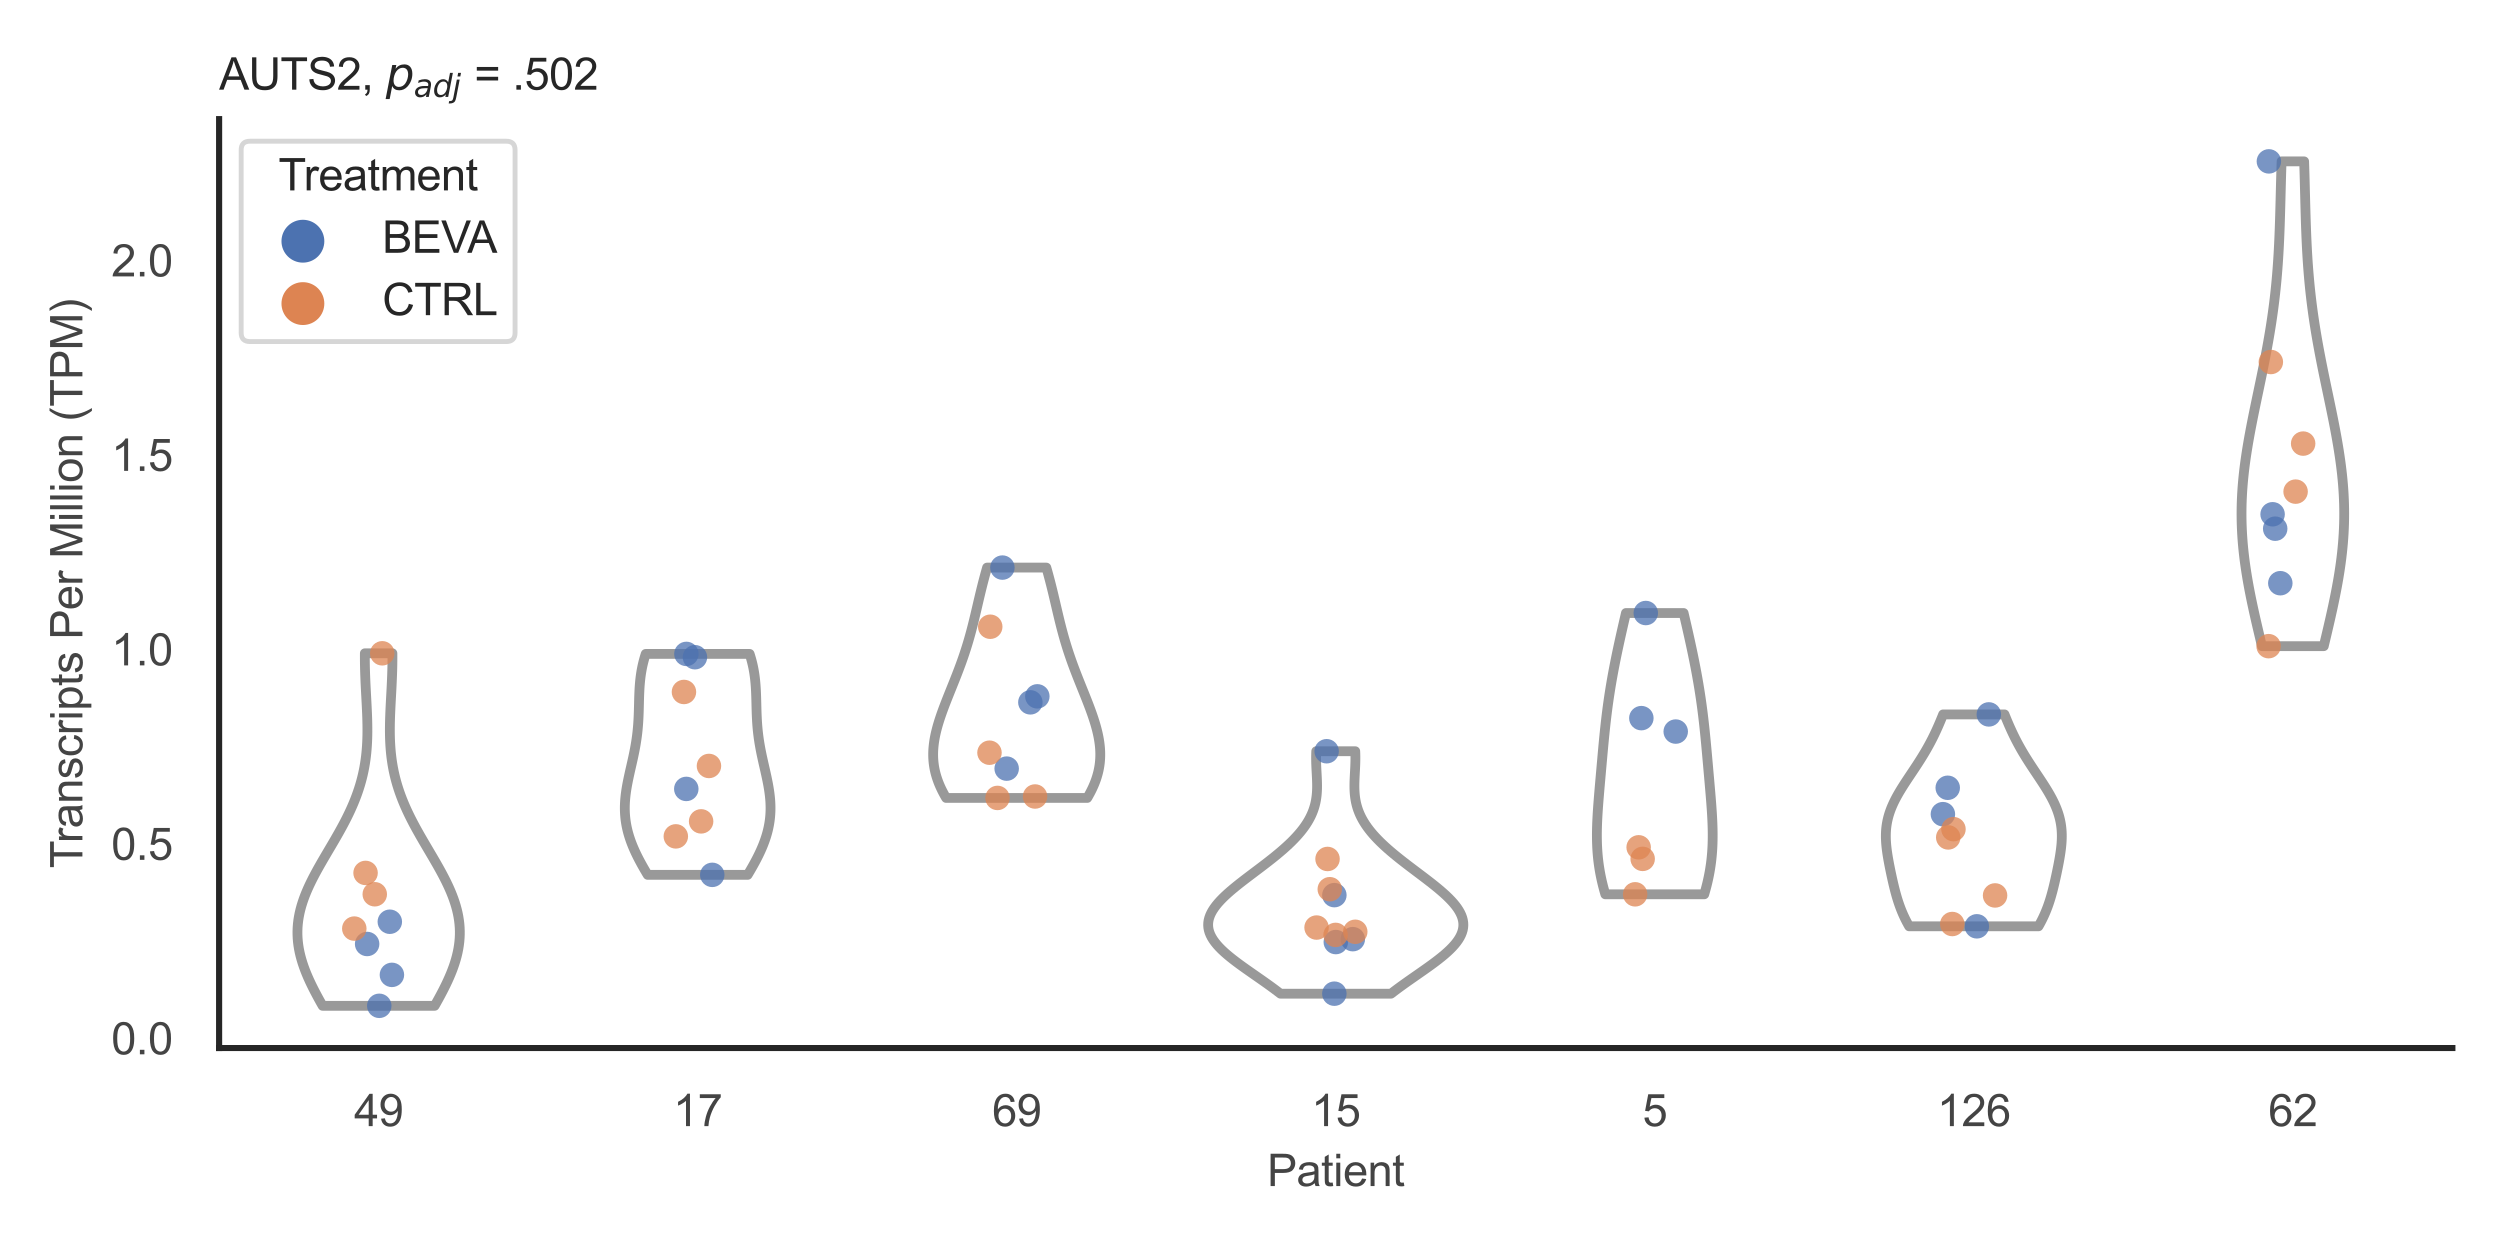 <?xml version="1.0" encoding="utf-8" standalone="no"?>
<!DOCTYPE svg PUBLIC "-//W3C//DTD SVG 1.1//EN"
  "http://www.w3.org/Graphics/SVG/1.1/DTD/svg11.dtd">
<svg xmlns:xlink="http://www.w3.org/1999/xlink" width="510.236pt" height="255.118pt" viewBox="0 0 510.236 255.118" xmlns="http://www.w3.org/2000/svg" version="1.1">
 <defs>
  <style type="text/css">*{stroke-linejoin: round; stroke-linecap: butt}</style>
 </defs>
 <g id="figure_1">
  <g id="patch_1">
   <path d="M 0 255.118 
L 510.236 255.118 
L 510.236 0 
L 0 0 
z
" style="fill: #ffffff"/>
  </g>
  <g id="axes_1">
   <g id="patch_2">
    <path d="M 44.72 213.898 
L 500.516 213.898 
L 500.516 24.32 
L 44.72 24.32 
z
" style="fill: #ffffff"/>
   </g>
   <g id="matplotlib.axis_1">
    <g id="xtick_1">
     <g id="text_1">
      <!-- 49 -->
      <g style="fill: #444444" transform="translate(72.272 229.84)scale(0.09 -0.09)">
       <defs>
        <path id="ArialMT-34" d="M 2069 0 
L 2069 1097 
L 81 1097 
L 81 1613 
L 2172 4581 
L 2631 4581 
L 2631 1613 
L 3250 1613 
L 3250 1097 
L 2631 1097 
L 2631 0 
L 2069 0 
z
M 2069 1613 
L 2069 3678 
L 634 1613 
L 2069 1613 
z
" transform="scale(0.016)"/>
        <path id="ArialMT-39" d="M 350 1059 
L 891 1109 
Q 959 728 1153 556 
Q 1347 384 1650 384 
Q 1909 384 2104 503 
Q 2300 622 2425 820 
Q 2550 1019 2634 1356 
Q 2719 1694 2719 2044 
Q 2719 2081 2716 2156 
Q 2547 1888 2255 1720 
Q 1963 1553 1622 1553 
Q 1053 1553 659 1965 
Q 266 2378 266 3053 
Q 266 3750 677 4175 
Q 1088 4600 1706 4600 
Q 2153 4600 2523 4359 
Q 2894 4119 3086 3673 
Q 3278 3228 3278 2384 
Q 3278 1506 3087 986 
Q 2897 466 2520 194 
Q 2144 -78 1638 -78 
Q 1100 -78 759 220 
Q 419 519 350 1059 
z
M 2653 3081 
Q 2653 3566 2395 3850 
Q 2138 4134 1775 4134 
Q 1400 4134 1122 3828 
Q 844 3522 844 3034 
Q 844 2597 1108 2323 
Q 1372 2050 1759 2050 
Q 2150 2050 2401 2323 
Q 2653 2597 2653 3081 
z
" transform="scale(0.016)"/>
       </defs>
       <use xlink:href="#ArialMT-34"/>
       <use xlink:href="#ArialMT-39" x="55.615"/>
      </g>
     </g>
    </g>
    <g id="xtick_2">
     <g id="text_2">
      <!-- 17 -->
      <g style="fill: #444444" transform="translate(137.386 229.84)scale(0.09 -0.09)">
       <defs>
        <path id="ArialMT-31" d="M 2384 0 
L 1822 0 
L 1822 3584 
Q 1619 3391 1289 3197 
Q 959 3003 697 2906 
L 697 3450 
Q 1169 3672 1522 3987 
Q 1875 4303 2022 4600 
L 2384 4600 
L 2384 0 
z
" transform="scale(0.016)"/>
        <path id="ArialMT-37" d="M 303 3981 
L 303 4522 
L 3269 4522 
L 3269 4084 
Q 2831 3619 2401 2847 
Q 1972 2075 1738 1259 
Q 1569 684 1522 0 
L 944 0 
Q 953 541 1156 1306 
Q 1359 2072 1739 2783 
Q 2119 3494 2547 3981 
L 303 3981 
z
" transform="scale(0.016)"/>
       </defs>
       <use xlink:href="#ArialMT-31"/>
       <use xlink:href="#ArialMT-37" x="55.615"/>
      </g>
     </g>
    </g>
    <g id="xtick_3">
     <g id="text_3">
      <!-- 69 -->
      <g style="fill: #444444" transform="translate(202.5 229.84)scale(0.09 -0.09)">
       <defs>
        <path id="ArialMT-36" d="M 3184 3459 
L 2625 3416 
Q 2550 3747 2413 3897 
Q 2184 4138 1850 4138 
Q 1581 4138 1378 3988 
Q 1113 3794 959 3422 
Q 806 3050 800 2363 
Q 1003 2672 1297 2822 
Q 1591 2972 1913 2972 
Q 2475 2972 2870 2558 
Q 3266 2144 3266 1488 
Q 3266 1056 3080 686 
Q 2894 316 2569 119 
Q 2244 -78 1831 -78 
Q 1128 -78 684 439 
Q 241 956 241 2144 
Q 241 3472 731 4075 
Q 1159 4600 1884 4600 
Q 2425 4600 2770 4297 
Q 3116 3994 3184 3459 
z
M 888 1484 
Q 888 1194 1011 928 
Q 1134 663 1356 523 
Q 1578 384 1822 384 
Q 2178 384 2434 671 
Q 2691 959 2691 1453 
Q 2691 1928 2437 2201 
Q 2184 2475 1800 2475 
Q 1419 2475 1153 2201 
Q 888 1928 888 1484 
z
" transform="scale(0.016)"/>
       </defs>
       <use xlink:href="#ArialMT-36"/>
       <use xlink:href="#ArialMT-39" x="55.615"/>
      </g>
     </g>
    </g>
    <g id="xtick_4">
     <g id="text_4">
      <!-- 15 -->
      <g style="fill: #444444" transform="translate(267.613 229.84)scale(0.09 -0.09)">
       <defs>
        <path id="ArialMT-35" d="M 266 1200 
L 856 1250 
Q 922 819 1161 601 
Q 1400 384 1738 384 
Q 2144 384 2425 690 
Q 2706 997 2706 1503 
Q 2706 1984 2436 2262 
Q 2166 2541 1728 2541 
Q 1456 2541 1237 2417 
Q 1019 2294 894 2097 
L 366 2166 
L 809 4519 
L 3088 4519 
L 3088 3981 
L 1259 3981 
L 1013 2750 
Q 1425 3038 1878 3038 
Q 2478 3038 2890 2622 
Q 3303 2206 3303 1553 
Q 3303 931 2941 478 
Q 2500 -78 1738 -78 
Q 1113 -78 717 272 
Q 322 622 266 1200 
z
" transform="scale(0.016)"/>
       </defs>
       <use xlink:href="#ArialMT-31"/>
       <use xlink:href="#ArialMT-35" x="55.615"/>
      </g>
     </g>
    </g>
    <g id="xtick_5">
     <g id="text_5">
      <!-- 5 -->
      <g style="fill: #444444" transform="translate(335.229 229.84)scale(0.09 -0.09)">
       <use xlink:href="#ArialMT-35"/>
      </g>
     </g>
    </g>
    <g id="xtick_6">
     <g id="text_6">
      <!-- 126 -->
      <g style="fill: #444444" transform="translate(395.338 229.84)scale(0.09 -0.09)">
       <defs>
        <path id="ArialMT-32" d="M 3222 541 
L 3222 0 
L 194 0 
Q 188 203 259 391 
Q 375 700 629 1000 
Q 884 1300 1366 1694 
Q 2113 2306 2375 2664 
Q 2638 3022 2638 3341 
Q 2638 3675 2398 3904 
Q 2159 4134 1775 4134 
Q 1369 4134 1125 3890 
Q 881 3647 878 3216 
L 300 3275 
Q 359 3922 746 4261 
Q 1134 4600 1788 4600 
Q 2447 4600 2831 4234 
Q 3216 3869 3216 3328 
Q 3216 3053 3103 2787 
Q 2991 2522 2730 2228 
Q 2469 1934 1863 1422 
Q 1356 997 1212 845 
Q 1069 694 975 541 
L 3222 541 
z
" transform="scale(0.016)"/>
       </defs>
       <use xlink:href="#ArialMT-31"/>
       <use xlink:href="#ArialMT-32" x="55.615"/>
       <use xlink:href="#ArialMT-36" x="111.23"/>
      </g>
     </g>
    </g>
    <g id="xtick_7">
     <g id="text_7">
      <!-- 62 -->
      <g style="fill: #444444" transform="translate(462.955 229.84)scale(0.09 -0.09)">
       <use xlink:href="#ArialMT-36"/>
       <use xlink:href="#ArialMT-32" x="55.615"/>
      </g>
     </g>
    </g>
    <g id="text_8">
     <!-- Patient -->
     <g style="fill: #444444" transform="translate(258.609 242.071)scale(0.09 -0.09)">
      <defs>
       <path id="ArialMT-50" d="M 494 0 
L 494 4581 
L 2222 4581 
Q 2678 4581 2919 4538 
Q 3256 4481 3484 4323 
Q 3713 4166 3852 3881 
Q 3991 3597 3991 3256 
Q 3991 2672 3619 2267 
Q 3247 1863 2275 1863 
L 1100 1863 
L 1100 0 
L 494 0 
z
M 1100 2403 
L 2284 2403 
Q 2872 2403 3119 2622 
Q 3366 2841 3366 3238 
Q 3366 3525 3220 3729 
Q 3075 3934 2838 4000 
Q 2684 4041 2272 4041 
L 1100 4041 
L 1100 2403 
z
" transform="scale(0.016)"/>
       <path id="ArialMT-61" d="M 2588 409 
Q 2275 144 1986 34 
Q 1697 -75 1366 -75 
Q 819 -75 525 192 
Q 231 459 231 875 
Q 231 1119 342 1320 
Q 453 1522 633 1644 
Q 813 1766 1038 1828 
Q 1203 1872 1538 1913 
Q 2219 1994 2541 2106 
Q 2544 2222 2544 2253 
Q 2544 2597 2384 2738 
Q 2169 2928 1744 2928 
Q 1347 2928 1158 2789 
Q 969 2650 878 2297 
L 328 2372 
Q 403 2725 575 2942 
Q 747 3159 1072 3276 
Q 1397 3394 1825 3394 
Q 2250 3394 2515 3294 
Q 2781 3194 2906 3042 
Q 3031 2891 3081 2659 
Q 3109 2516 3109 2141 
L 3109 1391 
Q 3109 606 3145 398 
Q 3181 191 3288 0 
L 2700 0 
Q 2613 175 2588 409 
z
M 2541 1666 
Q 2234 1541 1622 1453 
Q 1275 1403 1131 1340 
Q 988 1278 909 1158 
Q 831 1038 831 891 
Q 831 666 1001 516 
Q 1172 366 1500 366 
Q 1825 366 2078 508 
Q 2331 650 2450 897 
Q 2541 1088 2541 1459 
L 2541 1666 
z
" transform="scale(0.016)"/>
       <path id="ArialMT-74" d="M 1650 503 
L 1731 6 
Q 1494 -44 1306 -44 
Q 1000 -44 831 53 
Q 663 150 594 308 
Q 525 466 525 972 
L 525 2881 
L 113 2881 
L 113 3319 
L 525 3319 
L 525 4141 
L 1084 4478 
L 1084 3319 
L 1650 3319 
L 1650 2881 
L 1084 2881 
L 1084 941 
Q 1084 700 1114 631 
Q 1144 563 1211 522 
Q 1278 481 1403 481 
Q 1497 481 1650 503 
z
" transform="scale(0.016)"/>
       <path id="ArialMT-69" d="M 425 3934 
L 425 4581 
L 988 4581 
L 988 3934 
L 425 3934 
z
M 425 0 
L 425 3319 
L 988 3319 
L 988 0 
L 425 0 
z
" transform="scale(0.016)"/>
       <path id="ArialMT-65" d="M 2694 1069 
L 3275 997 
Q 3138 488 2766 206 
Q 2394 -75 1816 -75 
Q 1088 -75 661 373 
Q 234 822 234 1631 
Q 234 2469 665 2931 
Q 1097 3394 1784 3394 
Q 2450 3394 2872 2941 
Q 3294 2488 3294 1666 
Q 3294 1616 3291 1516 
L 816 1516 
Q 847 969 1125 678 
Q 1403 388 1819 388 
Q 2128 388 2347 550 
Q 2566 713 2694 1069 
z
M 847 1978 
L 2700 1978 
Q 2663 2397 2488 2606 
Q 2219 2931 1791 2931 
Q 1403 2931 1139 2672 
Q 875 2413 847 1978 
z
" transform="scale(0.016)"/>
       <path id="ArialMT-6e" d="M 422 0 
L 422 3319 
L 928 3319 
L 928 2847 
Q 1294 3394 1984 3394 
Q 2284 3394 2536 3286 
Q 2788 3178 2913 3003 
Q 3038 2828 3088 2588 
Q 3119 2431 3119 2041 
L 3119 0 
L 2556 0 
L 2556 2019 
Q 2556 2363 2490 2533 
Q 2425 2703 2258 2804 
Q 2091 2906 1866 2906 
Q 1506 2906 1245 2678 
Q 984 2450 984 1813 
L 984 0 
L 422 0 
z
" transform="scale(0.016)"/>
      </defs>
      <use xlink:href="#ArialMT-50"/>
      <use xlink:href="#ArialMT-61" x="66.699"/>
      <use xlink:href="#ArialMT-74" x="122.314"/>
      <use xlink:href="#ArialMT-69" x="150.098"/>
      <use xlink:href="#ArialMT-65" x="172.314"/>
      <use xlink:href="#ArialMT-6e" x="227.93"/>
      <use xlink:href="#ArialMT-74" x="283.545"/>
     </g>
    </g>
   </g>
   <g id="matplotlib.axis_2">
    <g id="ytick_1">
     <g id="text_9">
      <!-- 0.0 -->
      <g style="fill: #444444" transform="translate(22.71 215.18)scale(0.09 -0.09)">
       <defs>
        <path id="ArialMT-30" d="M 266 2259 
Q 266 3072 433 3567 
Q 600 4063 929 4331 
Q 1259 4600 1759 4600 
Q 2128 4600 2406 4451 
Q 2684 4303 2865 4023 
Q 3047 3744 3150 3342 
Q 3253 2941 3253 2259 
Q 3253 1453 3087 958 
Q 2922 463 2592 192 
Q 2263 -78 1759 -78 
Q 1097 -78 719 397 
Q 266 969 266 2259 
z
M 844 2259 
Q 844 1131 1108 757 
Q 1372 384 1759 384 
Q 2147 384 2411 759 
Q 2675 1134 2675 2259 
Q 2675 3391 2411 3762 
Q 2147 4134 1753 4134 
Q 1366 4134 1134 3806 
Q 844 3388 844 2259 
z
" transform="scale(0.016)"/>
        <path id="ArialMT-2e" d="M 581 0 
L 581 641 
L 1222 641 
L 1222 0 
L 581 0 
z
" transform="scale(0.016)"/>
       </defs>
       <use xlink:href="#ArialMT-30"/>
       <use xlink:href="#ArialMT-2e" x="55.615"/>
       <use xlink:href="#ArialMT-30" x="83.398"/>
      </g>
     </g>
    </g>
    <g id="ytick_2">
     <g id="text_10">
      <!-- 0.5 -->
      <g style="fill: #444444" transform="translate(22.71 175.489)scale(0.09 -0.09)">
       <use xlink:href="#ArialMT-30"/>
       <use xlink:href="#ArialMT-2e" x="55.615"/>
       <use xlink:href="#ArialMT-35" x="83.398"/>
      </g>
     </g>
    </g>
    <g id="ytick_3">
     <g id="text_11">
      <!-- 1.0 -->
      <g style="fill: #444444" transform="translate(22.71 135.798)scale(0.09 -0.09)">
       <use xlink:href="#ArialMT-31"/>
       <use xlink:href="#ArialMT-2e" x="55.615"/>
       <use xlink:href="#ArialMT-30" x="83.398"/>
      </g>
     </g>
    </g>
    <g id="ytick_4">
     <g id="text_12">
      <!-- 1.5 -->
      <g style="fill: #444444" transform="translate(22.71 96.107)scale(0.09 -0.09)">
       <use xlink:href="#ArialMT-31"/>
       <use xlink:href="#ArialMT-2e" x="55.615"/>
       <use xlink:href="#ArialMT-35" x="83.398"/>
      </g>
     </g>
    </g>
    <g id="ytick_5">
     <g id="text_13">
      <!-- 2.0 -->
      <g style="fill: #444444" transform="translate(22.71 56.417)scale(0.09 -0.09)">
       <use xlink:href="#ArialMT-32"/>
       <use xlink:href="#ArialMT-2e" x="55.615"/>
       <use xlink:href="#ArialMT-30" x="83.398"/>
      </g>
     </g>
    </g>
    <g id="text_14">
     <!-- Transcripts Per Million (TPM) -->
     <g style="fill: #444444" transform="translate(16.816 177.194)rotate(-90)scale(0.09 -0.09)">
      <defs>
       <path id="ArialMT-54" d="M 1659 0 
L 1659 4041 
L 150 4041 
L 150 4581 
L 3781 4581 
L 3781 4041 
L 2266 4041 
L 2266 0 
L 1659 0 
z
" transform="scale(0.016)"/>
       <path id="ArialMT-72" d="M 416 0 
L 416 3319 
L 922 3319 
L 922 2816 
Q 1116 3169 1280 3281 
Q 1444 3394 1641 3394 
Q 1925 3394 2219 3213 
L 2025 2691 
Q 1819 2813 1613 2813 
Q 1428 2813 1281 2702 
Q 1134 2591 1072 2394 
Q 978 2094 978 1738 
L 978 0 
L 416 0 
z
" transform="scale(0.016)"/>
       <path id="ArialMT-73" d="M 197 991 
L 753 1078 
Q 800 744 1014 566 
Q 1228 388 1613 388 
Q 2000 388 2187 545 
Q 2375 703 2375 916 
Q 2375 1106 2209 1216 
Q 2094 1291 1634 1406 
Q 1016 1563 777 1677 
Q 538 1791 414 1992 
Q 291 2194 291 2438 
Q 291 2659 392 2848 
Q 494 3038 669 3163 
Q 800 3259 1026 3326 
Q 1253 3394 1513 3394 
Q 1903 3394 2198 3281 
Q 2494 3169 2634 2976 
Q 2775 2784 2828 2463 
L 2278 2388 
Q 2241 2644 2061 2787 
Q 1881 2931 1553 2931 
Q 1166 2931 1000 2803 
Q 834 2675 834 2503 
Q 834 2394 903 2306 
Q 972 2216 1119 2156 
Q 1203 2125 1616 2013 
Q 2213 1853 2448 1751 
Q 2684 1650 2818 1456 
Q 2953 1263 2953 975 
Q 2953 694 2789 445 
Q 2625 197 2315 61 
Q 2006 -75 1616 -75 
Q 969 -75 630 194 
Q 291 463 197 991 
z
" transform="scale(0.016)"/>
       <path id="ArialMT-63" d="M 2588 1216 
L 3141 1144 
Q 3050 572 2676 248 
Q 2303 -75 1759 -75 
Q 1078 -75 664 370 
Q 250 816 250 1647 
Q 250 2184 428 2587 
Q 606 2991 970 3192 
Q 1334 3394 1763 3394 
Q 2303 3394 2647 3120 
Q 2991 2847 3088 2344 
L 2541 2259 
Q 2463 2594 2264 2762 
Q 2066 2931 1784 2931 
Q 1359 2931 1093 2626 
Q 828 2322 828 1663 
Q 828 994 1084 691 
Q 1341 388 1753 388 
Q 2084 388 2306 591 
Q 2528 794 2588 1216 
z
" transform="scale(0.016)"/>
       <path id="ArialMT-70" d="M 422 -1272 
L 422 3319 
L 934 3319 
L 934 2888 
Q 1116 3141 1344 3267 
Q 1572 3394 1897 3394 
Q 2322 3394 2647 3175 
Q 2972 2956 3137 2557 
Q 3303 2159 3303 1684 
Q 3303 1175 3120 767 
Q 2938 359 2589 142 
Q 2241 -75 1856 -75 
Q 1575 -75 1351 44 
Q 1128 163 984 344 
L 984 -1272 
L 422 -1272 
z
M 931 1641 
Q 931 1000 1190 694 
Q 1450 388 1819 388 
Q 2194 388 2461 705 
Q 2728 1022 2728 1688 
Q 2728 2322 2467 2637 
Q 2206 2953 1844 2953 
Q 1484 2953 1207 2617 
Q 931 2281 931 1641 
z
" transform="scale(0.016)"/>
       <path id="ArialMT-20" transform="scale(0.016)"/>
       <path id="ArialMT-4d" d="M 475 0 
L 475 4581 
L 1388 4581 
L 2472 1338 
Q 2622 884 2691 659 
Q 2769 909 2934 1394 
L 4031 4581 
L 4847 4581 
L 4847 0 
L 4263 0 
L 4263 3834 
L 2931 0 
L 2384 0 
L 1059 3900 
L 1059 0 
L 475 0 
z
" transform="scale(0.016)"/>
       <path id="ArialMT-6c" d="M 409 0 
L 409 4581 
L 972 4581 
L 972 0 
L 409 0 
z
" transform="scale(0.016)"/>
       <path id="ArialMT-6f" d="M 213 1659 
Q 213 2581 725 3025 
Q 1153 3394 1769 3394 
Q 2453 3394 2887 2945 
Q 3322 2497 3322 1706 
Q 3322 1066 3130 698 
Q 2938 331 2570 128 
Q 2203 -75 1769 -75 
Q 1072 -75 642 372 
Q 213 819 213 1659 
z
M 791 1659 
Q 791 1022 1069 705 
Q 1347 388 1769 388 
Q 2188 388 2466 706 
Q 2744 1025 2744 1678 
Q 2744 2294 2464 2611 
Q 2184 2928 1769 2928 
Q 1347 2928 1069 2612 
Q 791 2297 791 1659 
z
" transform="scale(0.016)"/>
       <path id="ArialMT-28" d="M 1497 -1347 
Q 1031 -759 709 28 
Q 388 816 388 1659 
Q 388 2403 628 3084 
Q 909 3875 1497 4659 
L 1900 4659 
Q 1522 4009 1400 3731 
Q 1209 3300 1100 2831 
Q 966 2247 966 1656 
Q 966 153 1900 -1347 
L 1497 -1347 
z
" transform="scale(0.016)"/>
       <path id="ArialMT-29" d="M 791 -1347 
L 388 -1347 
Q 1322 153 1322 1656 
Q 1322 2244 1188 2822 
Q 1081 3291 891 3722 
Q 769 4003 388 4659 
L 791 4659 
Q 1378 3875 1659 3084 
Q 1900 2403 1900 1659 
Q 1900 816 1576 28 
Q 1253 -759 791 -1347 
z
" transform="scale(0.016)"/>
      </defs>
      <use xlink:href="#ArialMT-54"/>
      <use xlink:href="#ArialMT-72" x="57.334"/>
      <use xlink:href="#ArialMT-61" x="90.635"/>
      <use xlink:href="#ArialMT-6e" x="146.25"/>
      <use xlink:href="#ArialMT-73" x="201.865"/>
      <use xlink:href="#ArialMT-63" x="251.865"/>
      <use xlink:href="#ArialMT-72" x="301.865"/>
      <use xlink:href="#ArialMT-69" x="335.166"/>
      <use xlink:href="#ArialMT-70" x="357.383"/>
      <use xlink:href="#ArialMT-74" x="412.998"/>
      <use xlink:href="#ArialMT-73" x="440.781"/>
      <use xlink:href="#ArialMT-20" x="490.781"/>
      <use xlink:href="#ArialMT-50" x="518.564"/>
      <use xlink:href="#ArialMT-65" x="585.264"/>
      <use xlink:href="#ArialMT-72" x="640.879"/>
      <use xlink:href="#ArialMT-20" x="674.18"/>
      <use xlink:href="#ArialMT-4d" x="701.963"/>
      <use xlink:href="#ArialMT-69" x="785.264"/>
      <use xlink:href="#ArialMT-6c" x="807.48"/>
      <use xlink:href="#ArialMT-6c" x="829.697"/>
      <use xlink:href="#ArialMT-69" x="851.914"/>
      <use xlink:href="#ArialMT-6f" x="874.131"/>
      <use xlink:href="#ArialMT-6e" x="929.746"/>
      <use xlink:href="#ArialMT-20" x="985.361"/>
      <use xlink:href="#ArialMT-28" x="1013.145"/>
      <use xlink:href="#ArialMT-54" x="1046.445"/>
      <use xlink:href="#ArialMT-50" x="1107.529"/>
      <use xlink:href="#ArialMT-4d" x="1174.229"/>
      <use xlink:href="#ArialMT-29" x="1257.529"/>
     </g>
    </g>
   </g>
   <g id="PolyCollection_1">
    <defs>
     <path id="m64e2e62c1a" d="M 88.708 -49.837 
L 65.846 -49.837 
L 65.437 -50.564 
L 65.035 -51.291 
L 64.642 -52.017 
L 64.258 -52.744 
L 63.886 -53.471 
L 63.528 -54.198 
L 63.185 -54.924 
L 62.858 -55.651 
L 62.549 -56.378 
L 62.26 -57.104 
L 61.992 -57.831 
L 61.746 -58.558 
L 61.524 -59.285 
L 61.326 -60.011 
L 61.154 -60.738 
L 61.009 -61.465 
L 60.891 -62.191 
L 60.802 -62.918 
L 60.741 -63.645 
L 60.71 -64.372 
L 60.708 -65.098 
L 60.735 -65.825 
L 60.792 -66.552 
L 60.877 -67.279 
L 60.992 -68.005 
L 61.135 -68.732 
L 61.306 -69.459 
L 61.503 -70.185 
L 61.727 -70.912 
L 61.975 -71.639 
L 62.246 -72.366 
L 62.54 -73.092 
L 62.855 -73.819 
L 63.189 -74.546 
L 63.54 -75.272 
L 63.907 -75.999 
L 64.289 -76.726 
L 64.682 -77.453 
L 65.087 -78.179 
L 65.5 -78.906 
L 65.919 -79.633 
L 66.344 -80.36 
L 66.771 -81.086 
L 67.2 -81.813 
L 67.629 -82.54 
L 68.055 -83.266 
L 68.477 -83.993 
L 68.893 -84.72 
L 69.303 -85.447 
L 69.704 -86.173 
L 70.096 -86.9 
L 70.476 -87.627 
L 70.844 -88.353 
L 71.199 -89.08 
L 71.541 -89.807 
L 71.867 -90.534 
L 72.177 -91.26 
L 72.472 -91.987 
L 72.75 -92.714 
L 73.011 -93.441 
L 73.255 -94.167 
L 73.482 -94.894 
L 73.691 -95.621 
L 73.883 -96.347 
L 74.058 -97.074 
L 74.216 -97.801 
L 74.358 -98.528 
L 74.483 -99.254 
L 74.593 -99.981 
L 74.688 -100.708 
L 74.768 -101.434 
L 74.834 -102.161 
L 74.887 -102.888 
L 74.928 -103.615 
L 74.957 -104.341 
L 74.976 -105.068 
L 74.985 -105.795 
L 74.984 -106.522 
L 74.976 -107.248 
L 74.961 -107.975 
L 74.94 -108.702 
L 74.913 -109.428 
L 74.882 -110.155 
L 74.848 -110.882 
L 74.811 -111.609 
L 74.773 -112.335 
L 74.734 -113.062 
L 74.695 -113.789 
L 74.657 -114.515 
L 74.62 -115.242 
L 74.586 -115.969 
L 74.555 -116.696 
L 74.528 -117.422 
L 74.505 -118.149 
L 74.486 -118.876 
L 74.472 -119.603 
L 74.464 -120.329 
L 74.461 -121.056 
L 74.464 -121.783 
L 80.089 -121.783 
L 80.089 -121.783 
L 80.092 -121.056 
L 80.09 -120.329 
L 80.081 -119.603 
L 80.068 -118.876 
L 80.049 -118.149 
L 80.026 -117.422 
L 79.998 -116.696 
L 79.967 -115.969 
L 79.933 -115.242 
L 79.897 -114.515 
L 79.859 -113.789 
L 79.82 -113.062 
L 79.781 -112.335 
L 79.743 -111.609 
L 79.706 -110.882 
L 79.672 -110.155 
L 79.641 -109.428 
L 79.614 -108.702 
L 79.593 -107.975 
L 79.578 -107.248 
L 79.569 -106.522 
L 79.569 -105.795 
L 79.578 -105.068 
L 79.596 -104.341 
L 79.626 -103.615 
L 79.667 -102.888 
L 79.72 -102.161 
L 79.786 -101.434 
L 79.866 -100.708 
L 79.961 -99.981 
L 80.07 -99.254 
L 80.196 -98.528 
L 80.337 -97.801 
L 80.495 -97.074 
L 80.67 -96.347 
L 80.862 -95.621 
L 81.072 -94.894 
L 81.299 -94.167 
L 81.543 -93.441 
L 81.804 -92.714 
L 82.082 -91.987 
L 82.376 -91.26 
L 82.687 -90.534 
L 83.013 -89.807 
L 83.354 -89.08 
L 83.709 -88.353 
L 84.078 -87.627 
L 84.458 -86.9 
L 84.849 -86.173 
L 85.251 -85.447 
L 85.66 -84.72 
L 86.077 -83.993 
L 86.499 -83.266 
L 86.925 -82.54 
L 87.353 -81.813 
L 87.782 -81.086 
L 88.21 -80.36 
L 88.634 -79.633 
L 89.054 -78.906 
L 89.467 -78.179 
L 89.871 -77.453 
L 90.265 -76.726 
L 90.647 -75.999 
L 91.014 -75.272 
L 91.365 -74.546 
L 91.699 -73.819 
L 92.014 -73.092 
L 92.307 -72.366 
L 92.579 -71.639 
L 92.827 -70.912 
L 93.05 -70.185 
L 93.248 -69.459 
L 93.419 -68.732 
L 93.562 -68.005 
L 93.676 -67.279 
L 93.762 -66.552 
L 93.819 -65.825 
L 93.846 -65.098 
L 93.844 -64.372 
L 93.812 -63.645 
L 93.752 -62.918 
L 93.662 -62.191 
L 93.545 -61.465 
L 93.4 -60.738 
L 93.228 -60.011 
L 93.03 -59.285 
L 92.808 -58.558 
L 92.562 -57.831 
L 92.294 -57.104 
L 92.004 -56.378 
L 91.696 -55.651 
L 91.369 -54.924 
L 91.026 -54.198 
L 90.667 -53.471 
L 90.296 -52.744 
L 89.912 -52.017 
L 89.519 -51.291 
L 89.117 -50.564 
L 88.708 -49.837 
z
" style="stroke: #999999; stroke-width: 2"/>
    </defs>
    <g clip-path="url(#p07dc418711)">
     <use xlink:href="#m64e2e62c1a" x="0" y="255.118" style="fill: #ffffff; stroke: #999999; stroke-width: 2"/>
    </g>
   </g>
   <g id="PolyCollection_2">
    <defs>
     <path id="m15de21c0f8" d="M 152.594 -76.565 
L 132.187 -76.565 
L 131.915 -77.021 
L 131.648 -77.476 
L 131.384 -77.932 
L 131.126 -78.387 
L 130.873 -78.843 
L 130.626 -79.298 
L 130.386 -79.754 
L 130.152 -80.209 
L 129.927 -80.665 
L 129.709 -81.12 
L 129.5 -81.576 
L 129.3 -82.031 
L 129.109 -82.487 
L 128.928 -82.942 
L 128.756 -83.397 
L 128.596 -83.853 
L 128.446 -84.308 
L 128.307 -84.764 
L 128.178 -85.219 
L 128.062 -85.675 
L 127.956 -86.13 
L 127.862 -86.586 
L 127.78 -87.041 
L 127.709 -87.497 
L 127.65 -87.952 
L 127.602 -88.408 
L 127.565 -88.863 
L 127.539 -89.319 
L 127.524 -89.774 
L 127.52 -90.229 
L 127.526 -90.685 
L 127.542 -91.14 
L 127.568 -91.596 
L 127.602 -92.051 
L 127.646 -92.507 
L 127.697 -92.962 
L 127.757 -93.418 
L 127.823 -93.873 
L 127.896 -94.329 
L 127.975 -94.784 
L 128.06 -95.24 
L 128.149 -95.695 
L 128.242 -96.151 
L 128.339 -96.606 
L 128.438 -97.062 
L 128.539 -97.517 
L 128.642 -97.972 
L 128.746 -98.428 
L 128.85 -98.883 
L 128.954 -99.339 
L 129.057 -99.794 
L 129.158 -100.25 
L 129.257 -100.705 
L 129.353 -101.161 
L 129.446 -101.616 
L 129.536 -102.072 
L 129.622 -102.527 
L 129.704 -102.983 
L 129.781 -103.438 
L 129.853 -103.894 
L 129.921 -104.349 
L 129.984 -104.805 
L 130.041 -105.26 
L 130.094 -105.715 
L 130.141 -106.171 
L 130.183 -106.626 
L 130.221 -107.082 
L 130.254 -107.537 
L 130.284 -107.993 
L 130.309 -108.448 
L 130.33 -108.904 
L 130.349 -109.359 
L 130.365 -109.815 
L 130.379 -110.27 
L 130.391 -110.726 
L 130.403 -111.181 
L 130.414 -111.637 
L 130.425 -112.092 
L 130.437 -112.548 
L 130.451 -113.003 
L 130.468 -113.458 
L 130.487 -113.914 
L 130.509 -114.369 
L 130.536 -114.825 
L 130.568 -115.28 
L 130.605 -115.736 
L 130.648 -116.191 
L 130.698 -116.647 
L 130.755 -117.102 
L 130.819 -117.558 
L 130.891 -118.013 
L 130.971 -118.469 
L 131.06 -118.924 
L 131.158 -119.38 
L 131.265 -119.835 
L 131.381 -120.291 
L 131.506 -120.746 
L 131.64 -121.201 
L 131.784 -121.657 
L 152.997 -121.657 
L 152.997 -121.657 
L 153.141 -121.201 
L 153.275 -120.746 
L 153.4 -120.291 
L 153.516 -119.835 
L 153.623 -119.38 
L 153.721 -118.924 
L 153.81 -118.469 
L 153.89 -118.013 
L 153.962 -117.558 
L 154.027 -117.102 
L 154.083 -116.647 
L 154.133 -116.191 
L 154.176 -115.736 
L 154.213 -115.28 
L 154.245 -114.825 
L 154.272 -114.369 
L 154.295 -113.914 
L 154.314 -113.458 
L 154.33 -113.003 
L 154.344 -112.548 
L 154.356 -112.092 
L 154.368 -111.637 
L 154.379 -111.181 
L 154.39 -110.726 
L 154.402 -110.27 
L 154.416 -109.815 
L 154.432 -109.359 
L 154.451 -108.904 
L 154.473 -108.448 
L 154.498 -107.993 
L 154.527 -107.537 
L 154.56 -107.082 
L 154.598 -106.626 
L 154.64 -106.171 
L 154.688 -105.715 
L 154.74 -105.26 
L 154.798 -104.805 
L 154.86 -104.349 
L 154.928 -103.894 
L 155 -103.438 
L 155.078 -102.983 
L 155.159 -102.527 
L 155.245 -102.072 
L 155.335 -101.616 
L 155.428 -101.161 
L 155.525 -100.705 
L 155.624 -100.25 
L 155.725 -99.794 
L 155.827 -99.339 
L 155.931 -98.883 
L 156.035 -98.428 
L 156.139 -97.972 
L 156.242 -97.517 
L 156.343 -97.062 
L 156.443 -96.606 
L 156.539 -96.151 
L 156.632 -95.695 
L 156.722 -95.24 
L 156.806 -94.784 
L 156.885 -94.329 
L 156.958 -93.873 
L 157.024 -93.418 
L 157.084 -92.962 
L 157.135 -92.507 
L 157.179 -92.051 
L 157.214 -91.596 
L 157.239 -91.14 
L 157.255 -90.685 
L 157.261 -90.229 
L 157.257 -89.774 
L 157.242 -89.319 
L 157.216 -88.863 
L 157.18 -88.408 
L 157.132 -87.952 
L 157.072 -87.497 
L 157.001 -87.041 
L 156.919 -86.586 
L 156.825 -86.13 
L 156.72 -85.675 
L 156.603 -85.219 
L 156.475 -84.764 
L 156.336 -84.308 
L 156.186 -83.853 
L 156.025 -83.397 
L 155.854 -82.942 
L 155.673 -82.487 
L 155.482 -82.031 
L 155.282 -81.576 
L 155.072 -81.12 
L 154.855 -80.665 
L 154.629 -80.209 
L 154.396 -79.754 
L 154.155 -79.298 
L 153.908 -78.843 
L 153.655 -78.387 
L 153.397 -77.932 
L 153.134 -77.476 
L 152.866 -77.021 
L 152.594 -76.565 
z
" style="stroke: #999999; stroke-width: 2"/>
    </defs>
    <g clip-path="url(#p07dc418711)">
     <use xlink:href="#m15de21c0f8" x="0" y="255.118" style="fill: #ffffff; stroke: #999999; stroke-width: 2"/>
    </g>
   </g>
   <g id="PolyCollection_3">
    <defs>
     <path id="md3c3ed6c5b" d="M 221.908 -92.264 
L 193.101 -92.264 
L 192.828 -92.739 
L 192.567 -93.214 
L 192.321 -93.689 
L 192.088 -94.164 
L 191.87 -94.638 
L 191.667 -95.113 
L 191.48 -95.588 
L 191.308 -96.063 
L 191.152 -96.538 
L 191.011 -97.013 
L 190.887 -97.488 
L 190.778 -97.963 
L 190.685 -98.437 
L 190.608 -98.912 
L 190.547 -99.387 
L 190.501 -99.862 
L 190.469 -100.337 
L 190.453 -100.812 
L 190.45 -101.287 
L 190.462 -101.762 
L 190.487 -102.236 
L 190.525 -102.711 
L 190.576 -103.186 
L 190.638 -103.661 
L 190.712 -104.136 
L 190.797 -104.611 
L 190.892 -105.086 
L 190.997 -105.561 
L 191.112 -106.035 
L 191.235 -106.51 
L 191.366 -106.985 
L 191.505 -107.46 
L 191.651 -107.935 
L 191.803 -108.41 
L 191.961 -108.885 
L 192.125 -109.36 
L 192.294 -109.834 
L 192.467 -110.309 
L 192.643 -110.784 
L 192.824 -111.259 
L 193.007 -111.734 
L 193.192 -112.209 
L 193.38 -112.684 
L 193.569 -113.159 
L 193.759 -113.634 
L 193.95 -114.108 
L 194.141 -114.583 
L 194.332 -115.058 
L 194.523 -115.533 
L 194.713 -116.008 
L 194.902 -116.483 
L 195.089 -116.958 
L 195.275 -117.433 
L 195.459 -117.907 
L 195.64 -118.382 
L 195.819 -118.857 
L 195.996 -119.332 
L 196.169 -119.807 
L 196.34 -120.282 
L 196.507 -120.757 
L 196.671 -121.232 
L 196.831 -121.706 
L 196.988 -122.181 
L 197.142 -122.656 
L 197.292 -123.131 
L 197.439 -123.606 
L 197.582 -124.081 
L 197.722 -124.556 
L 197.858 -125.031 
L 197.991 -125.505 
L 198.122 -125.98 
L 198.249 -126.455 
L 198.374 -126.93 
L 198.496 -127.405 
L 198.616 -127.88 
L 198.734 -128.355 
L 198.85 -128.83 
L 198.964 -129.304 
L 199.078 -129.779 
L 199.19 -130.254 
L 199.302 -130.729 
L 199.413 -131.204 
L 199.524 -131.679 
L 199.635 -132.154 
L 199.746 -132.629 
L 199.858 -133.103 
L 199.971 -133.578 
L 200.085 -134.053 
L 200.2 -134.528 
L 200.317 -135.003 
L 200.435 -135.478 
L 200.555 -135.953 
L 200.677 -136.428 
L 200.802 -136.903 
L 200.928 -137.377 
L 201.056 -137.852 
L 201.187 -138.327 
L 201.32 -138.802 
L 201.455 -139.277 
L 213.554 -139.277 
L 213.554 -139.277 
L 213.689 -138.802 
L 213.822 -138.327 
L 213.952 -137.852 
L 214.081 -137.377 
L 214.207 -136.903 
L 214.331 -136.428 
L 214.453 -135.953 
L 214.573 -135.478 
L 214.692 -135.003 
L 214.809 -134.528 
L 214.924 -134.053 
L 215.038 -133.578 
L 215.15 -133.103 
L 215.263 -132.629 
L 215.374 -132.154 
L 215.485 -131.679 
L 215.596 -131.204 
L 215.707 -130.729 
L 215.819 -130.254 
L 215.931 -129.779 
L 216.044 -129.304 
L 216.159 -128.83 
L 216.275 -128.355 
L 216.393 -127.88 
L 216.513 -127.405 
L 216.635 -126.93 
L 216.76 -126.455 
L 216.887 -125.98 
L 217.017 -125.505 
L 217.151 -125.031 
L 217.287 -124.556 
L 217.427 -124.081 
L 217.57 -123.606 
L 217.717 -123.131 
L 217.867 -122.656 
L 218.02 -122.181 
L 218.177 -121.706 
L 218.338 -121.232 
L 218.502 -120.757 
L 218.669 -120.282 
L 218.839 -119.807 
L 219.013 -119.332 
L 219.189 -118.857 
L 219.368 -118.382 
L 219.55 -117.907 
L 219.734 -117.433 
L 219.919 -116.958 
L 220.107 -116.483 
L 220.296 -116.008 
L 220.486 -115.533 
L 220.676 -115.058 
L 220.868 -114.583 
L 221.059 -114.108 
L 221.25 -113.634 
L 221.44 -113.159 
L 221.629 -112.684 
L 221.817 -112.209 
L 222.002 -111.734 
L 222.185 -111.259 
L 222.365 -110.784 
L 222.542 -110.309 
L 222.715 -109.834 
L 222.884 -109.36 
L 223.047 -108.885 
L 223.206 -108.41 
L 223.358 -107.935 
L 223.504 -107.46 
L 223.643 -106.985 
L 223.774 -106.51 
L 223.897 -106.035 
L 224.011 -105.561 
L 224.116 -105.086 
L 224.212 -104.611 
L 224.297 -104.136 
L 224.371 -103.661 
L 224.433 -103.186 
L 224.484 -102.711 
L 224.522 -102.236 
L 224.547 -101.762 
L 224.558 -101.287 
L 224.556 -100.812 
L 224.539 -100.337 
L 224.508 -99.862 
L 224.462 -99.387 
L 224.4 -98.912 
L 224.323 -98.437 
L 224.231 -97.963 
L 224.122 -97.488 
L 223.997 -97.013 
L 223.857 -96.538 
L 223.701 -96.063 
L 223.529 -95.588 
L 223.341 -95.113 
L 223.138 -94.638 
L 222.921 -94.164 
L 222.688 -93.689 
L 222.441 -93.214 
L 222.181 -92.739 
L 221.908 -92.264 
z
" style="stroke: #999999; stroke-width: 2"/>
    </defs>
    <g clip-path="url(#p07dc418711)">
     <use xlink:href="#md3c3ed6c5b" x="0" y="255.118" style="fill: #ffffff; stroke: #999999; stroke-width: 2"/>
    </g>
   </g>
   <g id="PolyCollection_4">
    <defs>
     <path id="mb0f3d167c3" d="M 283.904 -52.313 
L 261.332 -52.313 
L 260.681 -52.813 
L 260.013 -53.313 
L 259.332 -53.813 
L 258.637 -54.313 
L 257.933 -54.812 
L 257.221 -55.312 
L 256.505 -55.812 
L 255.787 -56.312 
L 255.071 -56.812 
L 254.36 -57.312 
L 253.657 -57.811 
L 252.968 -58.311 
L 252.295 -58.811 
L 251.642 -59.311 
L 251.014 -59.811 
L 250.414 -60.31 
L 249.846 -60.81 
L 249.313 -61.31 
L 248.82 -61.81 
L 248.37 -62.31 
L 247.965 -62.81 
L 247.607 -63.309 
L 247.301 -63.809 
L 247.046 -64.309 
L 246.845 -64.809 
L 246.699 -65.309 
L 246.608 -65.809 
L 246.573 -66.308 
L 246.593 -66.808 
L 246.668 -67.308 
L 246.797 -67.808 
L 246.978 -68.308 
L 247.21 -68.807 
L 247.49 -69.307 
L 247.817 -69.807 
L 248.188 -70.307 
L 248.599 -70.807 
L 249.049 -71.307 
L 249.534 -71.806 
L 250.05 -72.306 
L 250.595 -72.806 
L 251.166 -73.306 
L 251.759 -73.806 
L 252.371 -74.305 
L 252.998 -74.805 
L 253.639 -75.305 
L 254.29 -75.805 
L 254.947 -76.305 
L 255.609 -76.805 
L 256.272 -77.304 
L 256.935 -77.804 
L 257.594 -78.304 
L 258.247 -78.804 
L 258.893 -79.304 
L 259.529 -79.803 
L 260.153 -80.303 
L 260.763 -80.803 
L 261.358 -81.303 
L 261.936 -81.803 
L 262.496 -82.303 
L 263.036 -82.802 
L 263.556 -83.302 
L 264.053 -83.802 
L 264.526 -84.302 
L 264.976 -84.802 
L 265.401 -85.302 
L 265.801 -85.801 
L 266.174 -86.301 
L 266.521 -86.801 
L 266.842 -87.301 
L 267.136 -87.801 
L 267.403 -88.3 
L 267.645 -88.8 
L 267.86 -89.3 
L 268.051 -89.8 
L 268.217 -90.3 
L 268.359 -90.8 
L 268.479 -91.299 
L 268.578 -91.799 
L 268.657 -92.299 
L 268.718 -92.799 
L 268.761 -93.299 
L 268.79 -93.798 
L 268.805 -94.298 
L 268.808 -94.798 
L 268.802 -95.298 
L 268.788 -95.798 
L 268.768 -96.298 
L 268.744 -96.797 
L 268.718 -97.297 
L 268.691 -97.797 
L 268.666 -98.297 
L 268.643 -98.797 
L 268.625 -99.296 
L 268.612 -99.796 
L 268.606 -100.296 
L 268.608 -100.796 
L 268.619 -101.296 
L 268.639 -101.796 
L 276.598 -101.796 
L 276.598 -101.796 
L 276.618 -101.296 
L 276.628 -100.796 
L 276.63 -100.296 
L 276.624 -99.796 
L 276.611 -99.296 
L 276.593 -98.797 
L 276.57 -98.297 
L 276.545 -97.797 
L 276.518 -97.297 
L 276.492 -96.797 
L 276.468 -96.298 
L 276.448 -95.798 
L 276.434 -95.298 
L 276.428 -94.798 
L 276.431 -94.298 
L 276.447 -93.798 
L 276.475 -93.299 
L 276.519 -92.799 
L 276.579 -92.299 
L 276.658 -91.799 
L 276.757 -91.299 
L 276.877 -90.8 
L 277.019 -90.3 
L 277.185 -89.8 
L 277.376 -89.3 
L 277.591 -88.8 
L 277.833 -88.3 
L 278.1 -87.801 
L 278.394 -87.301 
L 278.715 -86.801 
L 279.062 -86.301 
L 279.436 -85.801 
L 279.835 -85.302 
L 280.26 -84.802 
L 280.71 -84.302 
L 281.184 -83.802 
L 281.681 -83.302 
L 282.2 -82.802 
L 282.74 -82.303 
L 283.3 -81.803 
L 283.878 -81.303 
L 284.473 -80.803 
L 285.084 -80.303 
L 285.708 -79.803 
L 286.344 -79.304 
L 286.989 -78.804 
L 287.643 -78.304 
L 288.302 -77.804 
L 288.964 -77.304 
L 289.627 -76.805 
L 290.289 -76.305 
L 290.947 -75.805 
L 291.597 -75.305 
L 292.238 -74.805 
L 292.866 -74.305 
L 293.477 -73.806 
L 294.07 -73.306 
L 294.641 -72.806 
L 295.186 -72.306 
L 295.703 -71.806 
L 296.187 -71.307 
L 296.637 -70.807 
L 297.048 -70.307 
L 297.419 -69.807 
L 297.746 -69.307 
L 298.026 -68.807 
L 298.258 -68.308 
L 298.44 -67.808 
L 298.568 -67.308 
L 298.643 -66.808 
L 298.664 -66.308 
L 298.628 -65.809 
L 298.538 -65.309 
L 298.391 -64.809 
L 298.19 -64.309 
L 297.936 -63.809 
L 297.629 -63.309 
L 297.272 -62.81 
L 296.866 -62.31 
L 296.416 -61.81 
L 295.923 -61.31 
L 295.391 -60.81 
L 294.823 -60.31 
L 294.223 -59.811 
L 293.594 -59.311 
L 292.942 -58.811 
L 292.269 -58.311 
L 291.579 -57.811 
L 290.877 -57.312 
L 290.166 -56.812 
L 289.449 -56.312 
L 288.731 -55.812 
L 288.015 -55.312 
L 287.303 -54.812 
L 286.599 -54.313 
L 285.905 -53.813 
L 285.223 -53.313 
L 284.555 -52.813 
L 283.904 -52.313 
z
" style="stroke: #999999; stroke-width: 2"/>
    </defs>
    <g clip-path="url(#p07dc418711)">
     <use xlink:href="#mb0f3d167c3" x="0" y="255.118" style="fill: #ffffff; stroke: #999999; stroke-width: 2"/>
    </g>
   </g>
   <g id="PolyCollection_5">
    <defs>
     <path id="m53facc62a2" d="M 347.827 -72.594 
L 327.637 -72.594 
L 327.469 -73.174 
L 327.309 -73.754 
L 327.157 -74.334 
L 327.014 -74.914 
L 326.879 -75.494 
L 326.754 -76.074 
L 326.637 -76.653 
L 326.53 -77.233 
L 326.432 -77.813 
L 326.342 -78.393 
L 326.262 -78.973 
L 326.191 -79.553 
L 326.128 -80.133 
L 326.074 -80.713 
L 326.029 -81.293 
L 325.991 -81.873 
L 325.962 -82.452 
L 325.94 -83.032 
L 325.925 -83.612 
L 325.917 -84.192 
L 325.915 -84.772 
L 325.92 -85.352 
L 325.93 -85.932 
L 325.946 -86.512 
L 325.966 -87.092 
L 325.991 -87.672 
L 326.02 -88.251 
L 326.052 -88.831 
L 326.088 -89.411 
L 326.126 -89.991 
L 326.167 -90.571 
L 326.211 -91.151 
L 326.256 -91.731 
L 326.302 -92.311 
L 326.35 -92.891 
L 326.399 -93.471 
L 326.448 -94.05 
L 326.498 -94.63 
L 326.549 -95.21 
L 326.6 -95.79 
L 326.651 -96.37 
L 326.702 -96.95 
L 326.753 -97.53 
L 326.804 -98.11 
L 326.856 -98.69 
L 326.907 -99.269 
L 326.959 -99.849 
L 327.01 -100.429 
L 327.062 -101.009 
L 327.114 -101.589 
L 327.167 -102.169 
L 327.221 -102.749 
L 327.275 -103.329 
L 327.33 -103.909 
L 327.386 -104.489 
L 327.443 -105.068 
L 327.502 -105.648 
L 327.562 -106.228 
L 327.624 -106.808 
L 327.687 -107.388 
L 327.753 -107.968 
L 327.82 -108.548 
L 327.89 -109.128 
L 327.962 -109.708 
L 328.036 -110.288 
L 328.112 -110.867 
L 328.191 -111.447 
L 328.273 -112.027 
L 328.357 -112.607 
L 328.443 -113.187 
L 328.533 -113.767 
L 328.624 -114.347 
L 328.718 -114.927 
L 328.815 -115.507 
L 328.914 -116.087 
L 329.016 -116.666 
L 329.12 -117.246 
L 329.226 -117.826 
L 329.335 -118.406 
L 329.445 -118.986 
L 329.558 -119.566 
L 329.673 -120.146 
L 329.79 -120.726 
L 329.908 -121.306 
L 330.029 -121.886 
L 330.151 -122.465 
L 330.274 -123.045 
L 330.399 -123.625 
L 330.526 -124.205 
L 330.654 -124.785 
L 330.783 -125.365 
L 330.913 -125.945 
L 331.044 -126.525 
L 331.176 -127.105 
L 331.309 -127.685 
L 331.442 -128.264 
L 331.577 -128.844 
L 331.712 -129.424 
L 331.847 -130.004 
L 343.616 -130.004 
L 343.616 -130.004 
L 343.752 -129.424 
L 343.887 -128.844 
L 344.021 -128.264 
L 344.155 -127.685 
L 344.288 -127.105 
L 344.42 -126.525 
L 344.551 -125.945 
L 344.681 -125.365 
L 344.81 -124.785 
L 344.938 -124.205 
L 345.064 -123.625 
L 345.189 -123.045 
L 345.313 -122.465 
L 345.435 -121.886 
L 345.555 -121.306 
L 345.674 -120.726 
L 345.791 -120.146 
L 345.905 -119.566 
L 346.018 -118.986 
L 346.129 -118.406 
L 346.238 -117.826 
L 346.344 -117.246 
L 346.448 -116.666 
L 346.549 -116.087 
L 346.649 -115.507 
L 346.745 -114.927 
L 346.84 -114.347 
L 346.931 -113.767 
L 347.02 -113.187 
L 347.107 -112.607 
L 347.191 -112.027 
L 347.272 -111.447 
L 347.351 -110.867 
L 347.428 -110.288 
L 347.502 -109.708 
L 347.574 -109.128 
L 347.643 -108.548 
L 347.711 -107.968 
L 347.776 -107.388 
L 347.84 -106.808 
L 347.902 -106.228 
L 347.962 -105.648 
L 348.02 -105.068 
L 348.078 -104.489 
L 348.134 -103.909 
L 348.189 -103.329 
L 348.243 -102.749 
L 348.296 -102.169 
L 348.349 -101.589 
L 348.402 -101.009 
L 348.453 -100.429 
L 348.505 -99.849 
L 348.557 -99.269 
L 348.608 -98.69 
L 348.659 -98.11 
L 348.71 -97.53 
L 348.762 -96.95 
L 348.813 -96.37 
L 348.864 -95.79 
L 348.915 -95.21 
L 348.965 -94.63 
L 349.015 -94.05 
L 349.065 -93.471 
L 349.114 -92.891 
L 349.162 -92.311 
L 349.208 -91.731 
L 349.253 -91.151 
L 349.296 -90.571 
L 349.337 -89.991 
L 349.376 -89.411 
L 349.412 -88.831 
L 349.444 -88.251 
L 349.473 -87.672 
L 349.498 -87.092 
L 349.518 -86.512 
L 349.534 -85.932 
L 349.544 -85.352 
L 349.548 -84.772 
L 349.547 -84.192 
L 349.539 -83.612 
L 349.524 -83.032 
L 349.502 -82.452 
L 349.472 -81.873 
L 349.435 -81.293 
L 349.389 -80.713 
L 349.335 -80.133 
L 349.273 -79.553 
L 349.202 -78.973 
L 349.121 -78.393 
L 349.032 -77.813 
L 348.934 -77.233 
L 348.826 -76.653 
L 348.71 -76.074 
L 348.584 -75.494 
L 348.45 -74.914 
L 348.307 -74.334 
L 348.155 -73.754 
L 347.995 -73.174 
L 347.827 -72.594 
z
" style="stroke: #999999; stroke-width: 2"/>
    </defs>
    <g clip-path="url(#p07dc418711)">
     <use xlink:href="#m53facc62a2" x="0" y="255.118" style="fill: #ffffff; stroke: #999999; stroke-width: 2"/>
    </g>
   </g>
   <g id="PolyCollection_6">
    <defs>
     <path id="m28cd26057e" d="M 416.046 -66.062 
L 389.646 -66.062 
L 389.4 -66.499 
L 389.165 -66.936 
L 388.94 -67.373 
L 388.726 -67.809 
L 388.522 -68.246 
L 388.327 -68.683 
L 388.142 -69.12 
L 387.967 -69.557 
L 387.801 -69.994 
L 387.643 -70.431 
L 387.492 -70.867 
L 387.35 -71.304 
L 387.214 -71.741 
L 387.084 -72.178 
L 386.96 -72.615 
L 386.841 -73.052 
L 386.727 -73.489 
L 386.617 -73.926 
L 386.51 -74.362 
L 386.406 -74.799 
L 386.305 -75.236 
L 386.206 -75.673 
L 386.11 -76.11 
L 386.015 -76.547 
L 385.922 -76.984 
L 385.831 -77.42 
L 385.742 -77.857 
L 385.654 -78.294 
L 385.569 -78.731 
L 385.487 -79.168 
L 385.407 -79.605 
L 385.331 -80.042 
L 385.258 -80.479 
L 385.19 -80.915 
L 385.127 -81.352 
L 385.07 -81.789 
L 385.019 -82.226 
L 384.975 -82.663 
L 384.94 -83.1 
L 384.913 -83.537 
L 384.896 -83.973 
L 384.889 -84.41 
L 384.893 -84.847 
L 384.908 -85.284 
L 384.935 -85.721 
L 384.975 -86.158 
L 385.029 -86.595 
L 385.095 -87.032 
L 385.176 -87.468 
L 385.271 -87.905 
L 385.38 -88.342 
L 385.503 -88.779 
L 385.64 -89.216 
L 385.792 -89.653 
L 385.957 -90.09 
L 386.136 -90.526 
L 386.327 -90.963 
L 386.531 -91.4 
L 386.747 -91.837 
L 386.974 -92.274 
L 387.212 -92.711 
L 387.459 -93.148 
L 387.715 -93.585 
L 387.979 -94.021 
L 388.249 -94.458 
L 388.526 -94.895 
L 388.807 -95.332 
L 389.093 -95.769 
L 389.381 -96.206 
L 389.672 -96.643 
L 389.963 -97.079 
L 390.255 -97.516 
L 390.547 -97.953 
L 390.837 -98.39 
L 391.124 -98.827 
L 391.409 -99.264 
L 391.691 -99.701 
L 391.968 -100.138 
L 392.241 -100.574 
L 392.509 -101.011 
L 392.772 -101.448 
L 393.029 -101.885 
L 393.28 -102.322 
L 393.525 -102.759 
L 393.765 -103.196 
L 393.999 -103.632 
L 394.226 -104.069 
L 394.448 -104.506 
L 394.665 -104.943 
L 394.876 -105.38 
L 395.082 -105.817 
L 395.283 -106.254 
L 395.479 -106.691 
L 395.671 -107.127 
L 395.859 -107.564 
L 396.044 -108.001 
L 396.225 -108.438 
L 396.404 -108.875 
L 396.579 -109.312 
L 409.112 -109.312 
L 409.112 -109.312 
L 409.288 -108.875 
L 409.466 -108.438 
L 409.647 -108.001 
L 409.832 -107.564 
L 410.02 -107.127 
L 410.212 -106.691 
L 410.409 -106.254 
L 410.61 -105.817 
L 410.815 -105.38 
L 411.026 -104.943 
L 411.243 -104.506 
L 411.465 -104.069 
L 411.693 -103.632 
L 411.926 -103.196 
L 412.166 -102.759 
L 412.411 -102.322 
L 412.663 -101.885 
L 412.92 -101.448 
L 413.182 -101.011 
L 413.45 -100.574 
L 413.723 -100.138 
L 414 -99.701 
L 414.282 -99.264 
L 414.567 -98.827 
L 414.855 -98.39 
L 415.144 -97.953 
L 415.436 -97.516 
L 415.728 -97.079 
L 416.019 -96.643 
L 416.31 -96.206 
L 416.599 -95.769 
L 416.884 -95.332 
L 417.166 -94.895 
L 417.442 -94.458 
L 417.713 -94.021 
L 417.976 -93.585 
L 418.232 -93.148 
L 418.479 -92.711 
L 418.717 -92.274 
L 418.944 -91.837 
L 419.16 -91.4 
L 419.364 -90.963 
L 419.556 -90.526 
L 419.734 -90.09 
L 419.899 -89.653 
L 420.051 -89.216 
L 420.188 -88.779 
L 420.311 -88.342 
L 420.42 -87.905 
L 420.515 -87.468 
L 420.596 -87.032 
L 420.663 -86.595 
L 420.716 -86.158 
L 420.756 -85.721 
L 420.783 -85.284 
L 420.799 -84.847 
L 420.802 -84.41 
L 420.795 -83.973 
L 420.778 -83.537 
L 420.751 -83.1 
L 420.716 -82.663 
L 420.672 -82.226 
L 420.621 -81.789 
L 420.564 -81.352 
L 420.501 -80.915 
L 420.433 -80.479 
L 420.361 -80.042 
L 420.284 -79.605 
L 420.205 -79.168 
L 420.122 -78.731 
L 420.037 -78.294 
L 419.949 -77.857 
L 419.86 -77.42 
L 419.769 -76.984 
L 419.676 -76.547 
L 419.581 -76.11 
L 419.485 -75.673 
L 419.386 -75.236 
L 419.285 -74.799 
L 419.181 -74.362 
L 419.074 -73.926 
L 418.964 -73.489 
L 418.85 -73.052 
L 418.731 -72.615 
L 418.607 -72.178 
L 418.477 -71.741 
L 418.341 -71.304 
L 418.199 -70.867 
L 418.049 -70.431 
L 417.891 -69.994 
L 417.724 -69.557 
L 417.549 -69.12 
L 417.364 -68.683 
L 417.17 -68.246 
L 416.965 -67.809 
L 416.751 -67.373 
L 416.526 -66.936 
L 416.291 -66.499 
L 416.046 -66.062 
z
" style="stroke: #999999; stroke-width: 2"/>
    </defs>
    <g clip-path="url(#p07dc418711)">
     <use xlink:href="#m28cd26057e" x="0" y="255.118" style="fill: #ffffff; stroke: #999999; stroke-width: 2"/>
    </g>
   </g>
   <g id="PolyCollection_7">
    <defs>
     <path id="m4883b538c5" d="M 474.267 -123.24 
L 461.652 -123.24 
L 461.413 -124.239 
L 461.175 -125.238 
L 460.939 -126.238 
L 460.704 -127.237 
L 460.473 -128.237 
L 460.245 -129.236 
L 460.022 -130.235 
L 459.803 -131.235 
L 459.59 -132.234 
L 459.384 -133.234 
L 459.185 -134.233 
L 458.994 -135.232 
L 458.812 -136.232 
L 458.639 -137.231 
L 458.476 -138.231 
L 458.324 -139.23 
L 458.182 -140.229 
L 458.053 -141.229 
L 457.936 -142.228 
L 457.831 -143.228 
L 457.739 -144.227 
L 457.661 -145.226 
L 457.597 -146.226 
L 457.547 -147.225 
L 457.511 -148.225 
L 457.489 -149.224 
L 457.481 -150.224 
L 457.488 -151.223 
L 457.508 -152.222 
L 457.543 -153.222 
L 457.592 -154.221 
L 457.654 -155.221 
L 457.73 -156.22 
L 457.818 -157.219 
L 457.919 -158.219 
L 458.031 -159.218 
L 458.155 -160.218 
L 458.29 -161.217 
L 458.435 -162.216 
L 458.589 -163.216 
L 458.752 -164.215 
L 458.923 -165.215 
L 459.101 -166.214 
L 459.286 -167.213 
L 459.476 -168.213 
L 459.672 -169.212 
L 459.872 -170.212 
L 460.075 -171.211 
L 460.281 -172.211 
L 460.489 -173.21 
L 460.698 -174.209 
L 460.908 -175.209 
L 461.117 -176.208 
L 461.326 -177.208 
L 461.533 -178.207 
L 461.738 -179.206 
L 461.941 -180.206 
L 462.14 -181.205 
L 462.335 -182.205 
L 462.526 -183.204 
L 462.712 -184.203 
L 462.893 -185.203 
L 463.068 -186.202 
L 463.238 -187.202 
L 463.401 -188.201 
L 463.557 -189.2 
L 463.707 -190.2 
L 463.85 -191.199 
L 463.986 -192.199 
L 464.115 -193.198 
L 464.237 -194.197 
L 464.351 -195.197 
L 464.458 -196.196 
L 464.558 -197.196 
L 464.652 -198.195 
L 464.738 -199.195 
L 464.818 -200.194 
L 464.892 -201.193 
L 464.959 -202.193 
L 465.021 -203.192 
L 465.078 -204.192 
L 465.129 -205.191 
L 465.176 -206.19 
L 465.218 -207.19 
L 465.257 -208.189 
L 465.293 -209.189 
L 465.326 -210.188 
L 465.356 -211.187 
L 465.384 -212.187 
L 465.411 -213.186 
L 465.438 -214.186 
L 465.463 -215.185 
L 465.488 -216.184 
L 465.514 -217.184 
L 465.54 -218.183 
L 465.567 -219.183 
L 465.596 -220.182 
L 465.626 -221.182 
L 465.657 -222.181 
L 470.261 -222.181 
L 470.261 -222.181 
L 470.293 -221.182 
L 470.323 -220.182 
L 470.352 -219.183 
L 470.379 -218.183 
L 470.405 -217.184 
L 470.43 -216.184 
L 470.456 -215.185 
L 470.481 -214.186 
L 470.507 -213.186 
L 470.534 -212.187 
L 470.563 -211.187 
L 470.593 -210.188 
L 470.626 -209.189 
L 470.661 -208.189 
L 470.7 -207.19 
L 470.743 -206.19 
L 470.79 -205.191 
L 470.841 -204.192 
L 470.898 -203.192 
L 470.959 -202.193 
L 471.027 -201.193 
L 471.101 -200.194 
L 471.181 -199.195 
L 471.267 -198.195 
L 471.36 -197.196 
L 471.46 -196.196 
L 471.568 -195.197 
L 471.682 -194.197 
L 471.804 -193.198 
L 471.933 -192.199 
L 472.069 -191.199 
L 472.212 -190.2 
L 472.361 -189.2 
L 472.518 -188.201 
L 472.681 -187.202 
L 472.851 -186.202 
L 473.026 -185.203 
L 473.207 -184.203 
L 473.393 -183.204 
L 473.584 -182.205 
L 473.779 -181.205 
L 473.978 -180.206 
L 474.18 -179.206 
L 474.385 -178.207 
L 474.593 -177.208 
L 474.801 -176.208 
L 475.011 -175.209 
L 475.221 -174.209 
L 475.43 -173.21 
L 475.638 -172.211 
L 475.844 -171.211 
L 476.047 -170.212 
L 476.247 -169.212 
L 476.443 -168.213 
L 476.633 -167.213 
L 476.818 -166.214 
L 476.996 -165.215 
L 477.167 -164.215 
L 477.33 -163.216 
L 477.484 -162.216 
L 477.629 -161.217 
L 477.764 -160.218 
L 477.887 -159.218 
L 478 -158.219 
L 478.101 -157.219 
L 478.189 -156.22 
L 478.264 -155.221 
L 478.327 -154.221 
L 478.375 -153.222 
L 478.41 -152.222 
L 478.431 -151.223 
L 478.438 -150.224 
L 478.43 -149.224 
L 478.408 -148.225 
L 478.372 -147.225 
L 478.322 -146.226 
L 478.257 -145.226 
L 478.179 -144.227 
L 478.088 -143.228 
L 477.983 -142.228 
L 477.866 -141.229 
L 477.736 -140.229 
L 477.595 -139.23 
L 477.443 -138.231 
L 477.28 -137.231 
L 477.107 -136.232 
L 476.924 -135.232 
L 476.733 -134.233 
L 476.534 -133.234 
L 476.328 -132.234 
L 476.116 -131.235 
L 475.897 -130.235 
L 475.674 -129.236 
L 475.446 -128.237 
L 475.214 -127.237 
L 474.98 -126.238 
L 474.744 -125.238 
L 474.506 -124.239 
L 474.267 -123.24 
z
" style="stroke: #999999; stroke-width: 2"/>
    </defs>
    <g clip-path="url(#p07dc418711)">
     <use xlink:href="#m4883b538c5" x="0" y="255.118" style="fill: #ffffff; stroke: #999999; stroke-width: 2"/>
    </g>
   </g>
   <g id="PathCollection_1"/>
   <g id="PathCollection_2"/>
   <g id="patch_3">
    <path d="M 44.72 213.898 
L 44.72 24.32 
" style="fill: none; stroke: #262626; stroke-width: 1.25; stroke-linejoin: miter; stroke-linecap: square"/>
   </g>
   <g id="patch_4">
    <path d="M 44.72 213.898 
L 500.516 213.898 
" style="fill: none; stroke: #262626; stroke-width: 1.25; stroke-linejoin: miter; stroke-linecap: square"/>
   </g>
   <g id="PathCollection_3">
    <defs>
     <path id="C0_0_dc03c0cb97" d="M 0 2.5 
C 0.663 2.5 1.299 2.237 1.768 1.768 
C 2.237 1.299 2.5 0.663 2.5 -0 
C 2.5 -0.663 2.237 -1.299 1.768 -1.768 
C 1.299 -2.237 0.663 -2.5 0 -2.5 
C -0.663 -2.5 -1.299 -2.237 -1.768 -1.768 
C -2.237 -1.299 -2.5 -0.663 -2.5 0 
C -2.5 0.663 -2.237 1.299 -1.768 1.768 
C -1.299 2.237 -0.663 2.5 0 2.5 
z
"/>
    </defs>
    <g clip-path="url(#p07dc418711)">
     <use xlink:href="#C0_0_dc03c0cb97" x="79.988" y="198.966" style="fill: #4c72b0; fill-opacity: 0.75"/>
    </g>
    <g clip-path="url(#p07dc418711)">
     <use xlink:href="#C0_0_dc03c0cb97" x="74.93" y="192.661" style="fill: #4c72b0; fill-opacity: 0.75"/>
    </g>
    <g clip-path="url(#p07dc418711)">
     <use xlink:href="#C0_0_dc03c0cb97" x="79.559" y="188.122" style="fill: #4c72b0; fill-opacity: 0.75"/>
    </g>
    <g clip-path="url(#p07dc418711)">
     <use xlink:href="#C0_0_dc03c0cb97" x="77.405" y="205.281" style="fill: #4c72b0; fill-opacity: 0.75"/>
    </g>
    <g clip-path="url(#p07dc418711)">
     <use xlink:href="#C0_0_dc03c0cb97" x="76.487" y="182.513" style="fill: #dd8452; fill-opacity: 0.75"/>
    </g>
    <g clip-path="url(#p07dc418711)">
     <use xlink:href="#C0_0_dc03c0cb97" x="78.015" y="133.335" style="fill: #dd8452; fill-opacity: 0.75"/>
    </g>
    <g clip-path="url(#p07dc418711)">
     <use xlink:href="#C0_0_dc03c0cb97" x="72.309" y="189.519" style="fill: #dd8452; fill-opacity: 0.75"/>
    </g>
    <g clip-path="url(#p07dc418711)">
     <use xlink:href="#C0_0_dc03c0cb97" x="74.61" y="178.16" style="fill: #dd8452; fill-opacity: 0.75"/>
    </g>
   </g>
   <g id="PathCollection_4">
    <defs>
     <path id="C1_0_fb76c7bbc2" d="M 0 2.5 
C 0.663 2.5 1.299 2.237 1.768 1.768 
C 2.237 1.299 2.5 0.663 2.5 -0 
C 2.5 -0.663 2.237 -1.299 1.768 -1.768 
C 1.299 -2.237 0.663 -2.5 0 -2.5 
C -0.663 -2.5 -1.299 -2.237 -1.768 -1.768 
C -2.237 -1.299 -2.5 -0.663 -2.5 0 
C -2.5 0.663 -2.237 1.299 -1.768 1.768 
C -1.299 2.237 -0.663 2.5 0 2.5 
z
"/>
    </defs>
    <g clip-path="url(#p07dc418711)">
     <use xlink:href="#C1_0_fb76c7bbc2" x="141.834" y="134.133" style="fill: #4c72b0; fill-opacity: 0.75"/>
    </g>
    <g clip-path="url(#p07dc418711)">
     <use xlink:href="#C1_0_fb76c7bbc2" x="140.088" y="133.461" style="fill: #4c72b0; fill-opacity: 0.75"/>
    </g>
    <g clip-path="url(#p07dc418711)">
     <use xlink:href="#C1_0_fb76c7bbc2" x="140.068" y="161.014" style="fill: #4c72b0; fill-opacity: 0.75"/>
    </g>
    <g clip-path="url(#p07dc418711)">
     <use xlink:href="#C1_0_fb76c7bbc2" x="145.367" y="178.553" style="fill: #4c72b0; fill-opacity: 0.75"/>
    </g>
    <g clip-path="url(#p07dc418711)">
     <use xlink:href="#C1_0_fb76c7bbc2" x="144.693" y="156.327" style="fill: #dd8452; fill-opacity: 0.75"/>
    </g>
    <g clip-path="url(#p07dc418711)">
     <use xlink:href="#C1_0_fb76c7bbc2" x="137.931" y="170.699" style="fill: #dd8452; fill-opacity: 0.75"/>
    </g>
    <g clip-path="url(#p07dc418711)">
     <use xlink:href="#C1_0_fb76c7bbc2" x="139.591" y="141.226" style="fill: #dd8452; fill-opacity: 0.75"/>
    </g>
    <g clip-path="url(#p07dc418711)">
     <use xlink:href="#C1_0_fb76c7bbc2" x="143.094" y="167.637" style="fill: #dd8452; fill-opacity: 0.75"/>
    </g>
   </g>
   <g id="PathCollection_5">
    <defs>
     <path id="C2_0_f1ca4b2eda" d="M 0 2.5 
C 0.663 2.5 1.299 2.237 1.768 1.768 
C 2.237 1.299 2.5 0.663 2.5 -0 
C 2.5 -0.663 2.237 -1.299 1.768 -1.768 
C 1.299 -2.237 0.663 -2.5 0 -2.5 
C -0.663 -2.5 -1.299 -2.237 -1.768 -1.768 
C -2.237 -1.299 -2.5 -0.663 -2.5 0 
C -2.5 0.663 -2.237 1.299 -1.768 1.768 
C -1.299 2.237 -0.663 2.5 0 2.5 
z
"/>
    </defs>
    <g clip-path="url(#p07dc418711)">
     <use xlink:href="#C2_0_f1ca4b2eda" x="211.715" y="142.121" style="fill: #4c72b0; fill-opacity: 0.75"/>
    </g>
    <g clip-path="url(#p07dc418711)">
     <use xlink:href="#C2_0_f1ca4b2eda" x="204.586" y="115.841" style="fill: #4c72b0; fill-opacity: 0.75"/>
    </g>
    <g clip-path="url(#p07dc418711)">
     <use xlink:href="#C2_0_f1ca4b2eda" x="205.456" y="156.871" style="fill: #4c72b0; fill-opacity: 0.75"/>
    </g>
    <g clip-path="url(#p07dc418711)">
     <use xlink:href="#C2_0_f1ca4b2eda" x="210.292" y="143.343" style="fill: #4c72b0; fill-opacity: 0.75"/>
    </g>
    <g clip-path="url(#p07dc418711)">
     <use xlink:href="#C2_0_f1ca4b2eda" x="202.103" y="127.913" style="fill: #dd8452; fill-opacity: 0.75"/>
    </g>
    <g clip-path="url(#p07dc418711)">
     <use xlink:href="#C2_0_f1ca4b2eda" x="211.249" y="162.561" style="fill: #dd8452; fill-opacity: 0.75"/>
    </g>
    <g clip-path="url(#p07dc418711)">
     <use xlink:href="#C2_0_f1ca4b2eda" x="201.948" y="153.623" style="fill: #dd8452; fill-opacity: 0.75"/>
    </g>
    <g clip-path="url(#p07dc418711)">
     <use xlink:href="#C2_0_f1ca4b2eda" x="203.583" y="162.854" style="fill: #dd8452; fill-opacity: 0.75"/>
    </g>
   </g>
   <g id="PathCollection_6">
    <defs>
     <path id="C3_0_520f76968b" d="M 0 2.5 
C 0.663 2.5 1.299 2.237 1.768 1.768 
C 2.237 1.299 2.5 0.663 2.5 -0 
C 2.5 -0.663 2.237 -1.299 1.768 -1.768 
C 1.299 -2.237 0.663 -2.5 0 -2.5 
C -0.663 -2.5 -1.299 -2.237 -1.768 -1.768 
C -2.237 -1.299 -2.5 -0.663 -2.5 0 
C -2.5 0.663 -2.237 1.299 -1.768 1.768 
C -1.299 2.237 -0.663 2.5 0 2.5 
z
"/>
    </defs>
    <g clip-path="url(#p07dc418711)">
     <use xlink:href="#C3_0_520f76968b" x="272.333" y="202.805" style="fill: #4c72b0; fill-opacity: 0.75"/>
    </g>
    <g clip-path="url(#p07dc418711)">
     <use xlink:href="#C3_0_520f76968b" x="272.337" y="182.691" style="fill: #4c72b0; fill-opacity: 0.75"/>
    </g>
    <g clip-path="url(#p07dc418711)">
     <use xlink:href="#C3_0_520f76968b" x="272.63" y="192.268" style="fill: #4c72b0; fill-opacity: 0.75"/>
    </g>
    <g clip-path="url(#p07dc418711)">
     <use xlink:href="#C3_0_520f76968b" x="270.757" y="153.323" style="fill: #4c72b0; fill-opacity: 0.75"/>
    </g>
    <g clip-path="url(#p07dc418711)">
     <use xlink:href="#C3_0_520f76968b" x="276.102" y="191.677" style="fill: #4c72b0; fill-opacity: 0.75"/>
    </g>
    <g clip-path="url(#p07dc418711)">
     <use xlink:href="#C3_0_520f76968b" x="268.704" y="189.309" style="fill: #dd8452; fill-opacity: 0.75"/>
    </g>
    <g clip-path="url(#p07dc418711)">
     <use xlink:href="#C3_0_520f76968b" x="276.601" y="190.172" style="fill: #dd8452; fill-opacity: 0.75"/>
    </g>
    <g clip-path="url(#p07dc418711)">
     <use xlink:href="#C3_0_520f76968b" x="270.944" y="175.31" style="fill: #dd8452; fill-opacity: 0.75"/>
    </g>
    <g clip-path="url(#p07dc418711)">
     <use xlink:href="#C3_0_520f76968b" x="271.4" y="181.485" style="fill: #dd8452; fill-opacity: 0.75"/>
    </g>
    <g clip-path="url(#p07dc418711)">
     <use xlink:href="#C3_0_520f76968b" x="272.587" y="190.81" style="fill: #dd8452; fill-opacity: 0.75"/>
    </g>
   </g>
   <g id="PathCollection_7">
    <defs>
     <path id="C4_0_eb10fa8862" d="M 0 2.5 
C 0.663 2.5 1.299 2.237 1.768 1.768 
C 2.237 1.299 2.5 0.663 2.5 -0 
C 2.5 -0.663 2.237 -1.299 1.768 -1.768 
C 1.299 -2.237 0.663 -2.5 0 -2.5 
C -0.663 -2.5 -1.299 -2.237 -1.768 -1.768 
C -2.237 -1.299 -2.5 -0.663 -2.5 0 
C -2.5 0.663 -2.237 1.299 -1.768 1.768 
C -1.299 2.237 -0.663 2.5 0 2.5 
z
"/>
    </defs>
    <g clip-path="url(#p07dc418711)">
     <use xlink:href="#C4_0_eb10fa8862" x="342.005" y="149.309" style="fill: #4c72b0; fill-opacity: 0.75"/>
    </g>
    <g clip-path="url(#p07dc418711)">
     <use xlink:href="#C4_0_eb10fa8862" x="334.991" y="146.566" style="fill: #4c72b0; fill-opacity: 0.75"/>
    </g>
    <g clip-path="url(#p07dc418711)">
     <use xlink:href="#C4_0_eb10fa8862" x="335.898" y="125.114" style="fill: #4c72b0; fill-opacity: 0.75"/>
    </g>
    <g clip-path="url(#p07dc418711)">
     <use xlink:href="#C4_0_eb10fa8862" x="334.44" y="172.932" style="fill: #dd8452; fill-opacity: 0.75"/>
    </g>
    <g clip-path="url(#p07dc418711)">
     <use xlink:href="#C4_0_eb10fa8862" x="335.259" y="175.292" style="fill: #dd8452; fill-opacity: 0.75"/>
    </g>
    <g clip-path="url(#p07dc418711)">
     <use xlink:href="#C4_0_eb10fa8862" x="333.724" y="182.524" style="fill: #dd8452; fill-opacity: 0.75"/>
    </g>
   </g>
   <g id="PathCollection_8">
    <defs>
     <path id="C5_0_ea18dc39f1" d="M 0 2.5 
C 0.663 2.5 1.299 2.237 1.768 1.768 
C 2.237 1.299 2.5 0.663 2.5 -0 
C 2.5 -0.663 2.237 -1.299 1.768 -1.768 
C 1.299 -2.237 0.663 -2.5 0 -2.5 
C -0.663 -2.5 -1.299 -2.237 -1.768 -1.768 
C -2.237 -1.299 -2.5 -0.663 -2.5 0 
C -2.5 0.663 -2.237 1.299 -1.768 1.768 
C -1.299 2.237 -0.663 2.5 0 2.5 
z
"/>
    </defs>
    <g clip-path="url(#p07dc418711)">
     <use xlink:href="#C5_0_ea18dc39f1" x="397.521" y="160.782" style="fill: #4c72b0; fill-opacity: 0.75"/>
    </g>
    <g clip-path="url(#p07dc418711)">
     <use xlink:href="#C5_0_ea18dc39f1" x="403.463" y="189.056" style="fill: #4c72b0; fill-opacity: 0.75"/>
    </g>
    <g clip-path="url(#p07dc418711)">
     <use xlink:href="#C5_0_ea18dc39f1" x="405.908" y="145.806" style="fill: #4c72b0; fill-opacity: 0.75"/>
    </g>
    <g clip-path="url(#p07dc418711)">
     <use xlink:href="#C5_0_ea18dc39f1" x="396.534" y="166.166" style="fill: #4c72b0; fill-opacity: 0.75"/>
    </g>
    <g clip-path="url(#p07dc418711)">
     <use xlink:href="#C5_0_ea18dc39f1" x="398.448" y="188.586" style="fill: #dd8452; fill-opacity: 0.75"/>
    </g>
    <g clip-path="url(#p07dc418711)">
     <use xlink:href="#C5_0_ea18dc39f1" x="397.622" y="170.914" style="fill: #dd8452; fill-opacity: 0.75"/>
    </g>
    <g clip-path="url(#p07dc418711)">
     <use xlink:href="#C5_0_ea18dc39f1" x="407.183" y="182.754" style="fill: #dd8452; fill-opacity: 0.75"/>
    </g>
    <g clip-path="url(#p07dc418711)">
     <use xlink:href="#C5_0_ea18dc39f1" x="398.693" y="169.225" style="fill: #dd8452; fill-opacity: 0.75"/>
    </g>
   </g>
   <g id="PathCollection_9">
    <defs>
     <path id="C6_0_a28dffcc5e" d="M 0 2.5 
C 0.663 2.5 1.299 2.237 1.768 1.768 
C 2.237 1.299 2.5 0.663 2.5 -0 
C 2.5 -0.663 2.237 -1.299 1.768 -1.768 
C 1.299 -2.237 0.663 -2.5 0 -2.5 
C -0.663 -2.5 -1.299 -2.237 -1.768 -1.768 
C -2.237 -1.299 -2.5 -0.663 -2.5 0 
C -2.5 0.663 -2.237 1.299 -1.768 1.768 
C -1.299 2.237 -0.663 2.5 0 2.5 
z
"/>
    </defs>
    <g clip-path="url(#p07dc418711)">
     <use xlink:href="#C6_0_a28dffcc5e" x="463.066" y="32.937" style="fill: #4c72b0; fill-opacity: 0.75"/>
    </g>
    <g clip-path="url(#p07dc418711)">
     <use xlink:href="#C6_0_a28dffcc5e" x="463.825" y="104.959" style="fill: #4c72b0; fill-opacity: 0.75"/>
    </g>
    <g clip-path="url(#p07dc418711)">
     <use xlink:href="#C6_0_a28dffcc5e" x="465.399" y="119.029" style="fill: #4c72b0; fill-opacity: 0.75"/>
    </g>
    <g clip-path="url(#p07dc418711)">
     <use xlink:href="#C6_0_a28dffcc5e" x="464.355" y="107.902" style="fill: #4c72b0; fill-opacity: 0.75"/>
    </g>
    <g clip-path="url(#p07dc418711)">
     <use xlink:href="#C6_0_a28dffcc5e" x="470.061" y="90.535" style="fill: #dd8452; fill-opacity: 0.75"/>
    </g>
    <g clip-path="url(#p07dc418711)">
     <use xlink:href="#C6_0_a28dffcc5e" x="468.519" y="100.339" style="fill: #dd8452; fill-opacity: 0.75"/>
    </g>
    <g clip-path="url(#p07dc418711)">
     <use xlink:href="#C6_0_a28dffcc5e" x="463.468" y="73.884" style="fill: #dd8452; fill-opacity: 0.75"/>
    </g>
    <g clip-path="url(#p07dc418711)">
     <use xlink:href="#C6_0_a28dffcc5e" x="463.011" y="131.879" style="fill: #dd8452; fill-opacity: 0.75"/>
    </g>
   </g>
   <g id="text_15">
    <!-- AUTS2, $p_{adj}$ = .502 -->
    <g style="fill: #262626" transform="translate(44.72 18.32)scale(0.09 -0.09)">
     <defs>
      <path id="ArialMT-41" d="M -9 0 
L 1750 4581 
L 2403 4581 
L 4278 0 
L 3588 0 
L 3053 1388 
L 1138 1388 
L 634 0 
L -9 0 
z
M 1313 1881 
L 2866 1881 
L 2388 3150 
Q 2169 3728 2063 4100 
Q 1975 3659 1816 3225 
L 1313 1881 
z
" transform="scale(0.016)"/>
      <path id="ArialMT-55" d="M 3500 4581 
L 4106 4581 
L 4106 1934 
Q 4106 1244 3950 837 
Q 3794 431 3386 176 
Q 2978 -78 2316 -78 
Q 1672 -78 1262 144 
Q 853 366 678 786 
Q 503 1206 503 1934 
L 503 4581 
L 1109 4581 
L 1109 1938 
Q 1109 1341 1220 1058 
Q 1331 775 1601 622 
Q 1872 469 2263 469 
Q 2931 469 3215 772 
Q 3500 1075 3500 1938 
L 3500 4581 
z
" transform="scale(0.016)"/>
      <path id="ArialMT-53" d="M 288 1472 
L 859 1522 
Q 900 1178 1048 958 
Q 1197 738 1509 602 
Q 1822 466 2213 466 
Q 2559 466 2825 569 
Q 3091 672 3220 851 
Q 3350 1031 3350 1244 
Q 3350 1459 3225 1620 
Q 3100 1781 2813 1891 
Q 2628 1963 1997 2114 
Q 1366 2266 1113 2400 
Q 784 2572 623 2826 
Q 463 3081 463 3397 
Q 463 3744 659 4045 
Q 856 4347 1234 4503 
Q 1613 4659 2075 4659 
Q 2584 4659 2973 4495 
Q 3363 4331 3572 4012 
Q 3781 3694 3797 3291 
L 3216 3247 
Q 3169 3681 2898 3903 
Q 2628 4125 2100 4125 
Q 1550 4125 1298 3923 
Q 1047 3722 1047 3438 
Q 1047 3191 1225 3031 
Q 1400 2872 2139 2705 
Q 2878 2538 3153 2413 
Q 3553 2228 3743 1945 
Q 3934 1663 3934 1294 
Q 3934 928 3725 604 
Q 3516 281 3123 101 
Q 2731 -78 2241 -78 
Q 1619 -78 1198 103 
Q 778 284 539 648 
Q 300 1013 288 1472 
z
" transform="scale(0.016)"/>
      <path id="ArialMT-2c" d="M 569 0 
L 569 641 
L 1209 641 
L 1209 0 
Q 1209 -353 1084 -570 
Q 959 -788 688 -906 
L 531 -666 
Q 709 -588 793 -436 
Q 878 -284 888 0 
L 569 0 
z
" transform="scale(0.016)"/>
      <path id="DejaVuSans-Oblique-70" d="M 3175 2156 
Q 3175 2616 2975 2859 
Q 2775 3103 2400 3103 
Q 2144 3103 1911 2972 
Q 1678 2841 1497 2591 
Q 1319 2344 1212 1994 
Q 1106 1644 1106 1300 
Q 1106 863 1306 627 
Q 1506 391 1875 391 
Q 2147 391 2380 519 
Q 2613 647 2778 891 
Q 2956 1147 3065 1494 
Q 3175 1841 3175 2156 
z
M 1394 2969 
Q 1625 3272 1939 3428 
Q 2253 3584 2638 3584 
Q 3175 3584 3472 3232 
Q 3769 2881 3769 2247 
Q 3769 1728 3584 1258 
Q 3400 788 3053 416 
Q 2822 169 2531 39 
Q 2241 -91 1919 -91 
Q 1547 -91 1294 64 
Q 1041 219 916 525 
L 556 -1331 
L -19 -1331 
L 922 3500 
L 1497 3500 
L 1394 2969 
z
" transform="scale(0.016)"/>
      <path id="DejaVuSans-Oblique-61" d="M 3438 1997 
L 3047 0 
L 2472 0 
L 2578 531 
Q 2325 219 2001 64 
Q 1678 -91 1281 -91 
Q 834 -91 548 182 
Q 263 456 263 884 
Q 263 1497 752 1853 
Q 1241 2209 2100 2209 
L 2900 2209 
L 2931 2363 
Q 2938 2388 2941 2417 
Q 2944 2447 2944 2509 
Q 2944 2788 2717 2942 
Q 2491 3097 2081 3097 
Q 1800 3097 1504 3025 
Q 1209 2953 897 2809 
L 997 3341 
Q 1322 3463 1633 3523 
Q 1944 3584 2234 3584 
Q 2853 3584 3176 3315 
Q 3500 3047 3500 2534 
Q 3500 2431 3484 2292 
Q 3469 2153 3438 1997 
z
M 2816 1759 
L 2241 1759 
Q 1534 1759 1195 1570 
Q 856 1381 856 984 
Q 856 709 1029 553 
Q 1203 397 1509 397 
Q 1978 397 2328 733 
Q 2678 1069 2791 1631 
L 2816 1759 
z
" transform="scale(0.016)"/>
      <path id="DejaVuSans-Oblique-64" d="M 2675 525 
Q 2444 222 2128 65 
Q 1813 -91 1428 -91 
Q 903 -91 598 267 
Q 294 625 294 1247 
Q 294 1766 478 2236 
Q 663 2706 1013 3078 
Q 1244 3325 1534 3454 
Q 1825 3584 2144 3584 
Q 2481 3584 2739 3421 
Q 2997 3259 3138 2956 
L 3513 4863 
L 4091 4863 
L 3144 0 
L 2566 0 
L 2675 525 
z
M 891 1350 
Q 891 897 1095 644 
Q 1300 391 1663 391 
Q 1931 391 2161 520 
Q 2391 650 2566 903 
Q 2750 1166 2856 1509 
Q 2963 1853 2963 2188 
Q 2963 2622 2758 2865 
Q 2553 3109 2194 3109 
Q 1922 3109 1687 2981 
Q 1453 2853 1288 2613 
Q 1106 2353 998 2009 
Q 891 1666 891 1350 
z
" transform="scale(0.016)"/>
      <path id="DejaVuSans-Oblique-6a" d="M 928 3500 
L 1503 3500 
L 813 -63 
L 809 -78 
Q 694 -675 544 -897 
Q 403 -1106 132 -1218 
Q -138 -1331 -506 -1331 
L -722 -1331 
L -628 -844 
L -481 -844 
Q -144 -844 -1 -703 
Q 141 -563 238 -63 
L 928 3500 
z
M 1197 4863 
L 1772 4863 
L 1631 4134 
L 1056 4134 
L 1197 4863 
z
" transform="scale(0.016)"/>
      <path id="ArialMT-3d" d="M 3381 2694 
L 356 2694 
L 356 3219 
L 3381 3219 
L 3381 2694 
z
M 3381 1303 
L 356 1303 
L 356 1828 
L 3381 1828 
L 3381 1303 
z
" transform="scale(0.016)"/>
     </defs>
     <use xlink:href="#ArialMT-41" transform="translate(0 0.203)"/>
     <use xlink:href="#ArialMT-55" transform="translate(66.699 0.203)"/>
     <use xlink:href="#ArialMT-54" transform="translate(138.916 0.203)"/>
     <use xlink:href="#ArialMT-53" transform="translate(200 0.203)"/>
     <use xlink:href="#ArialMT-32" transform="translate(266.699 0.203)"/>
     <use xlink:href="#ArialMT-2c" transform="translate(322.314 0.203)"/>
     <use xlink:href="#ArialMT-20" transform="translate(350.098 0.203)"/>
     <use xlink:href="#DejaVuSans-Oblique-70" transform="translate(377.881 0.203)"/>
     <use xlink:href="#DejaVuSans-Oblique-61" transform="translate(441.357 -16.203)scale(0.7)"/>
     <use xlink:href="#DejaVuSans-Oblique-64" transform="translate(484.253 -16.203)scale(0.7)"/>
     <use xlink:href="#DejaVuSans-Oblique-6a" transform="translate(528.687 -16.203)scale(0.7)"/>
     <use xlink:href="#ArialMT-20" transform="translate(550.869 0.203)"/>
     <use xlink:href="#ArialMT-3d" transform="translate(578.652 0.203)"/>
     <use xlink:href="#ArialMT-20" transform="translate(637.051 0.203)"/>
     <use xlink:href="#ArialMT-2e" transform="translate(664.834 0.203)"/>
     <use xlink:href="#ArialMT-35" transform="translate(692.617 0.203)"/>
     <use xlink:href="#ArialMT-30" transform="translate(748.232 0.203)"/>
     <use xlink:href="#ArialMT-32" transform="translate(803.848 0.203)"/>
    </g>
   </g>
   <g id="legend_1">
    <g id="patch_5">
     <path d="M 51.02 69.712 
L 103.321 69.712 
Q 105.121 69.712 105.121 67.912 
L 105.121 30.62 
Q 105.121 28.82 103.321 28.82 
L 51.02 28.82 
Q 49.22 28.82 49.22 30.62 
L 49.22 67.912 
Q 49.22 69.712 51.02 69.712 
z
" style="fill: #ffffff; opacity: 0.8; stroke: #cccccc; stroke-linejoin: miter"/>
    </g>
    <g id="text_16">
     <!-- Treatment -->
     <g style="fill: #262626" transform="translate(56.834 38.862)scale(0.09 -0.09)">
      <defs>
       <path id="ArialMT-6d" d="M 422 0 
L 422 3319 
L 925 3319 
L 925 2853 
Q 1081 3097 1340 3245 
Q 1600 3394 1931 3394 
Q 2300 3394 2536 3241 
Q 2772 3088 2869 2813 
Q 3263 3394 3894 3394 
Q 4388 3394 4653 3120 
Q 4919 2847 4919 2278 
L 4919 0 
L 4359 0 
L 4359 2091 
Q 4359 2428 4304 2576 
Q 4250 2725 4106 2815 
Q 3963 2906 3769 2906 
Q 3419 2906 3187 2673 
Q 2956 2441 2956 1928 
L 2956 0 
L 2394 0 
L 2394 2156 
Q 2394 2531 2256 2718 
Q 2119 2906 1806 2906 
Q 1569 2906 1367 2781 
Q 1166 2656 1075 2415 
Q 984 2175 984 1722 
L 984 0 
L 422 0 
z
" transform="scale(0.016)"/>
      </defs>
      <use xlink:href="#ArialMT-54"/>
      <use xlink:href="#ArialMT-72" x="57.334"/>
      <use xlink:href="#ArialMT-65" x="90.635"/>
      <use xlink:href="#ArialMT-61" x="146.25"/>
      <use xlink:href="#ArialMT-74" x="201.865"/>
      <use xlink:href="#ArialMT-6d" x="229.648"/>
      <use xlink:href="#ArialMT-65" x="312.949"/>
      <use xlink:href="#ArialMT-6e" x="368.564"/>
      <use xlink:href="#ArialMT-74" x="424.18"/>
     </g>
    </g>
    <g id="PathCollection_10">
     <defs>
      <path id="m1777cecf75" d="M 0 3.873 
C 1.027 3.873 2.012 3.465 2.739 2.739 
C 3.465 2.012 3.873 1.027 3.873 0 
C 3.873 -1.027 3.465 -2.012 2.739 -2.739 
C 2.012 -3.465 1.027 -3.873 0 -3.873 
C -1.027 -3.873 -2.012 -3.465 -2.739 -2.739 
C -3.465 -2.012 -3.873 -1.027 -3.873 0 
C -3.873 1.027 -3.465 2.012 -2.739 2.739 
C -2.012 3.465 -1.027 3.873 0 3.873 
z
" style="stroke: #4c72b0"/>
     </defs>
     <g>
      <use xlink:href="#m1777cecf75" x="61.82" y="49.23" style="fill: #4c72b0; stroke: #4c72b0"/>
     </g>
    </g>
    <g id="text_17">
     <!-- BEVA -->
     <g style="fill: #262626" transform="translate(78.02 51.593)scale(0.09 -0.09)">
      <defs>
       <path id="ArialMT-42" d="M 469 0 
L 469 4581 
L 2188 4581 
Q 2713 4581 3030 4442 
Q 3347 4303 3526 4014 
Q 3706 3725 3706 3409 
Q 3706 3116 3547 2856 
Q 3388 2597 3066 2438 
Q 3481 2316 3704 2022 
Q 3928 1728 3928 1328 
Q 3928 1006 3792 729 
Q 3656 453 3456 303 
Q 3256 153 2954 76 
Q 2653 0 2216 0 
L 469 0 
z
M 1075 2656 
L 2066 2656 
Q 2469 2656 2644 2709 
Q 2875 2778 2992 2937 
Q 3109 3097 3109 3338 
Q 3109 3566 3000 3739 
Q 2891 3913 2687 3977 
Q 2484 4041 1991 4041 
L 1075 4041 
L 1075 2656 
z
M 1075 541 
L 2216 541 
Q 2509 541 2628 563 
Q 2838 600 2978 687 
Q 3119 775 3209 942 
Q 3300 1109 3300 1328 
Q 3300 1584 3169 1773 
Q 3038 1963 2805 2039 
Q 2572 2116 2134 2116 
L 1075 2116 
L 1075 541 
z
" transform="scale(0.016)"/>
       <path id="ArialMT-45" d="M 506 0 
L 506 4581 
L 3819 4581 
L 3819 4041 
L 1113 4041 
L 1113 2638 
L 3647 2638 
L 3647 2100 
L 1113 2100 
L 1113 541 
L 3925 541 
L 3925 0 
L 506 0 
z
" transform="scale(0.016)"/>
       <path id="ArialMT-56" d="M 1803 0 
L 28 4581 
L 684 4581 
L 1875 1253 
Q 2019 853 2116 503 
Q 2222 878 2363 1253 
L 3600 4581 
L 4219 4581 
L 2425 0 
L 1803 0 
z
" transform="scale(0.016)"/>
      </defs>
      <use xlink:href="#ArialMT-42"/>
      <use xlink:href="#ArialMT-45" x="66.699"/>
      <use xlink:href="#ArialMT-56" x="133.398"/>
      <use xlink:href="#ArialMT-41" x="192.723"/>
     </g>
    </g>
    <g id="PathCollection_11">
     <defs>
      <path id="m19b2e20d50" d="M 0 3.873 
C 1.027 3.873 2.012 3.465 2.739 2.739 
C 3.465 2.012 3.873 1.027 3.873 0 
C 3.873 -1.027 3.465 -2.012 2.739 -2.739 
C 2.012 -3.465 1.027 -3.873 0 -3.873 
C -1.027 -3.873 -2.012 -3.465 -2.739 -2.739 
C -3.465 -2.012 -3.873 -1.027 -3.873 0 
C -3.873 1.027 -3.465 2.012 -2.739 2.739 
C -2.012 3.465 -1.027 3.873 0 3.873 
z
" style="stroke: #dd8452"/>
     </defs>
     <g>
      <use xlink:href="#m19b2e20d50" x="61.82" y="61.961" style="fill: #dd8452; stroke: #dd8452"/>
     </g>
    </g>
    <g id="text_18">
     <!-- CTRL -->
     <g style="fill: #262626" transform="translate(78.02 64.324)scale(0.09 -0.09)">
      <defs>
       <path id="ArialMT-43" d="M 3763 1606 
L 4369 1453 
Q 4178 706 3683 314 
Q 3188 -78 2472 -78 
Q 1731 -78 1267 223 
Q 803 525 561 1097 
Q 319 1669 319 2325 
Q 319 3041 592 3573 
Q 866 4106 1370 4382 
Q 1875 4659 2481 4659 
Q 3169 4659 3637 4309 
Q 4106 3959 4291 3325 
L 3694 3184 
Q 3534 3684 3231 3912 
Q 2928 4141 2469 4141 
Q 1941 4141 1586 3887 
Q 1231 3634 1087 3207 
Q 944 2781 944 2328 
Q 944 1744 1114 1308 
Q 1284 872 1643 656 
Q 2003 441 2422 441 
Q 2931 441 3284 734 
Q 3638 1028 3763 1606 
z
" transform="scale(0.016)"/>
       <path id="ArialMT-52" d="M 503 0 
L 503 4581 
L 2534 4581 
Q 3147 4581 3465 4457 
Q 3784 4334 3975 4021 
Q 4166 3709 4166 3331 
Q 4166 2844 3850 2509 
Q 3534 2175 2875 2084 
Q 3116 1969 3241 1856 
Q 3506 1613 3744 1247 
L 4541 0 
L 3778 0 
L 3172 953 
Q 2906 1366 2734 1584 
Q 2563 1803 2427 1890 
Q 2291 1978 2150 2013 
Q 2047 2034 1813 2034 
L 1109 2034 
L 1109 0 
L 503 0 
z
M 1109 2559 
L 2413 2559 
Q 2828 2559 3062 2645 
Q 3297 2731 3419 2920 
Q 3541 3109 3541 3331 
Q 3541 3656 3305 3865 
Q 3069 4075 2559 4075 
L 1109 4075 
L 1109 2559 
z
" transform="scale(0.016)"/>
       <path id="ArialMT-4c" d="M 469 0 
L 469 4581 
L 1075 4581 
L 1075 541 
L 3331 541 
L 3331 0 
L 469 0 
z
" transform="scale(0.016)"/>
      </defs>
      <use xlink:href="#ArialMT-43"/>
      <use xlink:href="#ArialMT-54" x="72.217"/>
      <use xlink:href="#ArialMT-52" x="133.301"/>
      <use xlink:href="#ArialMT-4c" x="205.518"/>
     </g>
    </g>
   </g>
  </g>
 </g>
 <defs>
  <clipPath id="p07dc418711">
   <rect x="44.72" y="24.32" width="455.796" height="189.578"/>
  </clipPath>
 </defs>
</svg>
